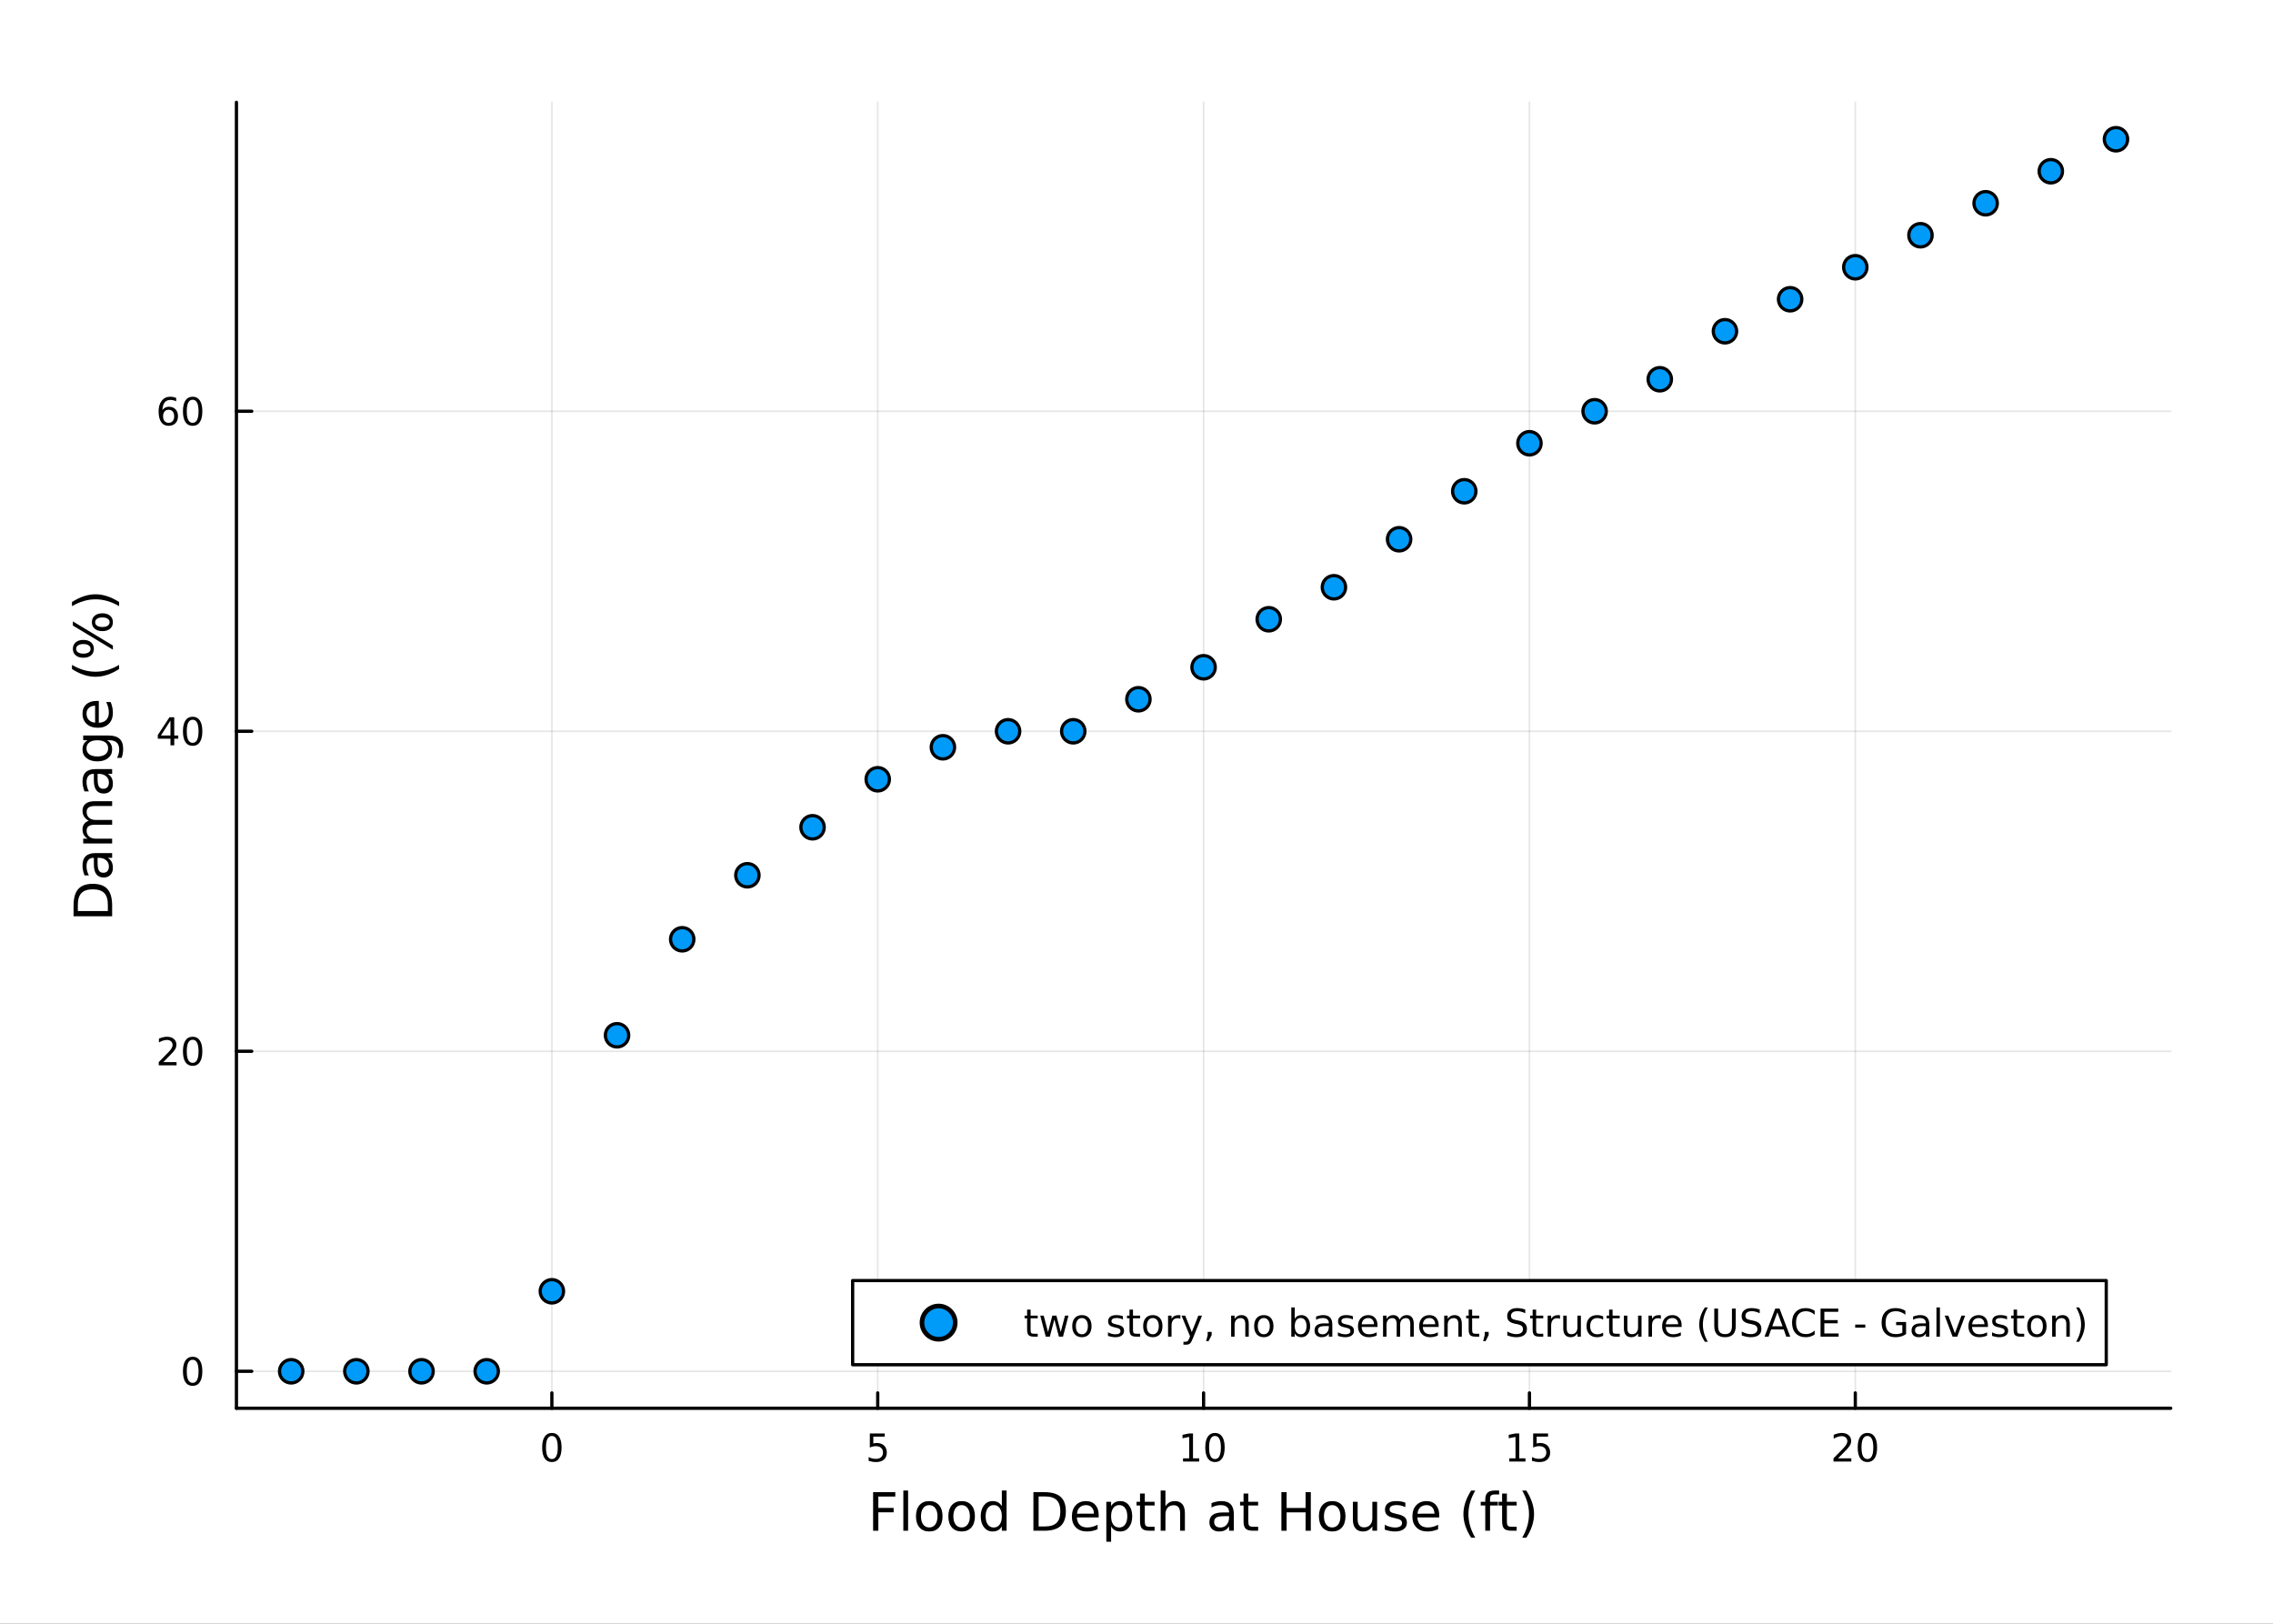 <?xml version="1.0" encoding="utf-8"?>
<svg xmlns="http://www.w3.org/2000/svg" xmlns:xlink="http://www.w3.org/1999/xlink" width="700" height="500" viewBox="0 0 2800 2000">
<rect x="0" y="0" width="2800" height="2000" fill="#333333" stroke="none"/>
<defs>
  <clipPath id="clip350">
    <rect x="0" y="0" width="2800" height="2000"/>
  </clipPath>
</defs>
<path clip-path="url(#clip350)" d="M0 2000 L2800 2000 L2800 0 L0 0  Z" fill="#ffffff" fill-rule="evenodd" fill-opacity="1"/>
<defs>
  <clipPath id="clip351">
    <rect x="560" y="0" width="1961" height="1961"/>
  </clipPath>
</defs>
<path clip-path="url(#clip350)" d="M291.255 1734.58 L2674.02 1734.58 L2674.02 125.984 L291.255 125.984  Z" fill="#ffffff" fill-rule="evenodd" fill-opacity="1"/>
<defs>
  <clipPath id="clip352">
    <rect x="291" y="125" width="2384" height="1610"/>
  </clipPath>
</defs>
<polyline clip-path="url(#clip352)" style="stroke:#000000; stroke-linecap:round; stroke-linejoin:round; stroke-width:2; stroke-opacity:0.1; fill:none" points="679.819,1734.58 679.819,125.984 "/>
<polyline clip-path="url(#clip352)" style="stroke:#000000; stroke-linecap:round; stroke-linejoin:round; stroke-width:2; stroke-opacity:0.1; fill:none" points="1081.23,1734.58 1081.23,125.984 "/>
<polyline clip-path="url(#clip352)" style="stroke:#000000; stroke-linecap:round; stroke-linejoin:round; stroke-width:2; stroke-opacity:0.1; fill:none" points="1482.64,1734.58 1482.64,125.984 "/>
<polyline clip-path="url(#clip352)" style="stroke:#000000; stroke-linecap:round; stroke-linejoin:round; stroke-width:2; stroke-opacity:0.1; fill:none" points="1884.04,1734.58 1884.04,125.984 "/>
<polyline clip-path="url(#clip352)" style="stroke:#000000; stroke-linecap:round; stroke-linejoin:round; stroke-width:2; stroke-opacity:0.1; fill:none" points="2285.45,1734.58 2285.45,125.984 "/>
<polyline clip-path="url(#clip350)" style="stroke:#000000; stroke-linecap:round; stroke-linejoin:round; stroke-width:4; stroke-opacity:1; fill:none" points="291.255,1734.58 2674.02,1734.58 "/>
<polyline clip-path="url(#clip350)" style="stroke:#000000; stroke-linecap:round; stroke-linejoin:round; stroke-width:4; stroke-opacity:1; fill:none" points="679.819,1734.58 679.819,1715.68 "/>
<polyline clip-path="url(#clip350)" style="stroke:#000000; stroke-linecap:round; stroke-linejoin:round; stroke-width:4; stroke-opacity:1; fill:none" points="1081.23,1734.58 1081.23,1715.68 "/>
<polyline clip-path="url(#clip350)" style="stroke:#000000; stroke-linecap:round; stroke-linejoin:round; stroke-width:4; stroke-opacity:1; fill:none" points="1482.64,1734.58 1482.64,1715.68 "/>
<polyline clip-path="url(#clip350)" style="stroke:#000000; stroke-linecap:round; stroke-linejoin:round; stroke-width:4; stroke-opacity:1; fill:none" points="1884.04,1734.58 1884.04,1715.68 "/>
<polyline clip-path="url(#clip350)" style="stroke:#000000; stroke-linecap:round; stroke-linejoin:round; stroke-width:4; stroke-opacity:1; fill:none" points="2285.45,1734.58 2285.45,1715.68 "/>
<path clip-path="url(#clip350)" d="M679.819 1768.7 Q676.208 1768.7 674.379 1772.26 Q672.573 1775.8 672.573 1782.93 Q672.573 1790.04 674.379 1793.6 Q676.208 1797.14 679.819 1797.14 Q683.453 1797.14 685.259 1793.6 Q687.087 1790.04 687.087 1782.93 Q687.087 1775.8 685.259 1772.26 Q683.453 1768.7 679.819 1768.7 M679.819 1764.99 Q685.629 1764.99 688.684 1769.6 Q691.763 1774.18 691.763 1782.93 Q691.763 1791.66 688.684 1796.26 Q685.629 1800.85 679.819 1800.85 Q674.009 1800.85 670.93 1796.26 Q667.874 1791.66 667.874 1782.93 Q667.874 1774.18 670.93 1769.6 Q674.009 1764.99 679.819 1764.99 Z" fill="#000000" fill-rule="nonzero" fill-opacity="1" /><path clip-path="url(#clip350)" d="M1071.51 1765.62 L1089.86 1765.62 L1089.86 1769.55 L1075.79 1769.55 L1075.79 1778.02 Q1076.81 1777.68 1077.82 1777.51 Q1078.84 1777.33 1079.86 1777.33 Q1085.65 1777.33 1089.03 1780.5 Q1092.41 1783.67 1092.41 1789.09 Q1092.41 1794.67 1088.94 1797.77 Q1085.46 1800.85 1079.14 1800.85 Q1076.97 1800.85 1074.7 1800.48 Q1072.45 1800.11 1070.05 1799.37 L1070.05 1794.67 Q1072.13 1795.8 1074.35 1796.36 Q1076.57 1796.91 1079.05 1796.91 Q1083.06 1796.91 1085.39 1794.81 Q1087.73 1792.7 1087.73 1789.09 Q1087.73 1785.48 1085.39 1783.37 Q1083.06 1781.26 1079.05 1781.26 Q1077.18 1781.26 1075.3 1781.68 Q1073.45 1782.1 1071.51 1782.98 L1071.51 1765.62 Z" fill="#000000" fill-rule="nonzero" fill-opacity="1" /><path clip-path="url(#clip350)" d="M1457.32 1796.24 L1464.96 1796.24 L1464.96 1769.88 L1456.65 1771.54 L1456.65 1767.28 L1464.92 1765.62 L1469.59 1765.62 L1469.59 1796.24 L1477.23 1796.24 L1477.23 1800.18 L1457.32 1800.18 L1457.32 1796.24 Z" fill="#000000" fill-rule="nonzero" fill-opacity="1" /><path clip-path="url(#clip350)" d="M1496.67 1768.7 Q1493.06 1768.7 1491.24 1772.26 Q1489.43 1775.8 1489.43 1782.93 Q1489.43 1790.04 1491.24 1793.6 Q1493.06 1797.14 1496.67 1797.14 Q1500.31 1797.14 1502.11 1793.6 Q1503.94 1790.04 1503.94 1782.93 Q1503.94 1775.8 1502.11 1772.26 Q1500.31 1768.7 1496.67 1768.7 M1496.67 1764.99 Q1502.49 1764.99 1505.54 1769.6 Q1508.62 1774.18 1508.62 1782.93 Q1508.62 1791.66 1505.54 1796.26 Q1502.49 1800.85 1496.67 1800.85 Q1490.86 1800.85 1487.79 1796.26 Q1484.73 1791.66 1484.73 1782.93 Q1484.73 1774.18 1487.79 1769.6 Q1490.86 1764.99 1496.67 1764.99 Z" fill="#000000" fill-rule="nonzero" fill-opacity="1" /><path clip-path="url(#clip350)" d="M1859.23 1796.24 L1866.87 1796.24 L1866.87 1769.88 L1858.56 1771.54 L1858.56 1767.28 L1866.82 1765.62 L1871.5 1765.62 L1871.5 1796.24 L1879.14 1796.24 L1879.14 1800.18 L1859.23 1800.18 L1859.23 1796.24 Z" fill="#000000" fill-rule="nonzero" fill-opacity="1" /><path clip-path="url(#clip350)" d="M1888.63 1765.62 L1906.98 1765.62 L1906.98 1769.55 L1892.91 1769.55 L1892.91 1778.02 Q1893.93 1777.68 1894.95 1777.51 Q1895.97 1777.33 1896.98 1777.33 Q1902.77 1777.33 1906.15 1780.5 Q1909.53 1783.67 1909.53 1789.09 Q1909.53 1794.67 1906.06 1797.77 Q1902.59 1800.85 1896.27 1800.85 Q1894.09 1800.85 1891.82 1800.48 Q1889.58 1800.11 1887.17 1799.37 L1887.17 1794.67 Q1889.25 1795.8 1891.47 1796.36 Q1893.7 1796.91 1896.17 1796.91 Q1900.18 1796.91 1902.52 1794.81 Q1904.85 1792.7 1904.85 1789.09 Q1904.85 1785.48 1902.52 1783.37 Q1900.18 1781.26 1896.17 1781.26 Q1894.3 1781.26 1892.42 1781.68 Q1890.57 1782.1 1888.63 1782.98 L1888.63 1765.62 Z" fill="#000000" fill-rule="nonzero" fill-opacity="1" /><path clip-path="url(#clip350)" d="M2264.23 1796.24 L2280.55 1796.24 L2280.55 1800.18 L2258.6 1800.18 L2258.6 1796.24 Q2261.26 1793.49 2265.85 1788.86 Q2270.45 1784.2 2271.63 1782.86 Q2273.88 1780.34 2274.76 1778.6 Q2275.66 1776.84 2275.66 1775.15 Q2275.66 1772.4 2273.72 1770.66 Q2271.8 1768.93 2268.69 1768.93 Q2266.49 1768.93 2264.04 1769.69 Q2261.61 1770.45 2258.83 1772.01 L2258.83 1767.28 Q2261.66 1766.15 2264.11 1765.57 Q2266.56 1764.99 2268.6 1764.99 Q2273.97 1764.99 2277.17 1767.68 Q2280.36 1770.36 2280.36 1774.85 Q2280.36 1776.98 2279.55 1778.9 Q2278.76 1780.8 2276.66 1783.39 Q2276.08 1784.07 2272.98 1787.28 Q2269.87 1790.48 2264.23 1796.24 Z" fill="#000000" fill-rule="nonzero" fill-opacity="1" /><path clip-path="url(#clip350)" d="M2300.36 1768.7 Q2296.75 1768.7 2294.92 1772.26 Q2293.11 1775.8 2293.11 1782.93 Q2293.11 1790.04 2294.92 1793.6 Q2296.75 1797.14 2300.36 1797.14 Q2303.99 1797.14 2305.8 1793.6 Q2307.63 1790.04 2307.63 1782.93 Q2307.63 1775.8 2305.8 1772.26 Q2303.99 1768.7 2300.36 1768.7 M2300.36 1764.99 Q2306.17 1764.99 2309.23 1769.6 Q2312.3 1774.18 2312.3 1782.93 Q2312.3 1791.66 2309.23 1796.26 Q2306.17 1800.85 2300.36 1800.85 Q2294.55 1800.85 2291.47 1796.26 Q2288.42 1791.66 2288.42 1782.93 Q2288.42 1774.18 2291.47 1769.6 Q2294.55 1764.99 2300.36 1764.99 Z" fill="#000000" fill-rule="nonzero" fill-opacity="1" /><path clip-path="url(#clip350)" d="M1075.55 1837.92 L1102.86 1837.92 L1102.86 1843.33 L1081.98 1843.33 L1081.98 1857.34 L1100.82 1857.34 L1100.82 1862.75 L1081.98 1862.75 L1081.98 1885.44 L1075.55 1885.44 L1075.55 1837.92 Z" fill="#000000" fill-rule="nonzero" fill-opacity="1" /><path clip-path="url(#clip350)" d="M1112.79 1835.92 L1118.64 1835.92 L1118.64 1885.44 L1112.79 1885.44 L1112.79 1835.92 Z" fill="#000000" fill-rule="nonzero" fill-opacity="1" /><path clip-path="url(#clip350)" d="M1144.71 1853.9 Q1140 1853.9 1137.26 1857.59 Q1134.53 1861.25 1134.53 1867.65 Q1134.53 1874.05 1137.23 1877.74 Q1139.97 1881.4 1144.71 1881.4 Q1149.39 1881.4 1152.13 1877.71 Q1154.87 1874.01 1154.87 1867.65 Q1154.87 1861.31 1152.13 1857.62 Q1149.39 1853.9 1144.71 1853.9 M1144.71 1848.93 Q1152.35 1848.93 1156.71 1853.9 Q1161.07 1858.86 1161.07 1867.65 Q1161.07 1876.4 1156.71 1881.4 Q1152.35 1886.36 1144.71 1886.36 Q1137.04 1886.36 1132.68 1881.4 Q1128.35 1876.4 1128.35 1867.65 Q1128.35 1858.86 1132.68 1853.9 Q1137.04 1848.93 1144.71 1848.93 Z" fill="#000000" fill-rule="nonzero" fill-opacity="1" /><path clip-path="url(#clip350)" d="M1184.59 1853.9 Q1179.88 1853.9 1177.15 1857.59 Q1174.41 1861.25 1174.41 1867.65 Q1174.41 1874.05 1177.11 1877.74 Q1179.85 1881.4 1184.59 1881.4 Q1189.27 1881.4 1192.01 1877.71 Q1194.75 1874.01 1194.75 1867.65 Q1194.75 1861.31 1192.01 1857.62 Q1189.27 1853.9 1184.59 1853.9 M1184.59 1848.93 Q1192.23 1848.93 1196.59 1853.9 Q1200.95 1858.86 1200.95 1867.65 Q1200.95 1876.4 1196.59 1881.4 Q1192.23 1886.36 1184.59 1886.36 Q1176.92 1886.36 1172.56 1881.4 Q1168.23 1876.4 1168.23 1867.65 Q1168.23 1858.86 1172.56 1853.9 Q1176.92 1848.93 1184.59 1848.93 Z" fill="#000000" fill-rule="nonzero" fill-opacity="1" /><path clip-path="url(#clip350)" d="M1234.12 1855.2 L1234.12 1835.92 L1239.97 1835.92 L1239.97 1885.44 L1234.12 1885.44 L1234.12 1880.09 Q1232.27 1883.28 1229.44 1884.84 Q1226.64 1886.36 1222.69 1886.36 Q1216.23 1886.36 1212.16 1881.21 Q1208.11 1876.05 1208.11 1867.65 Q1208.11 1859.25 1212.16 1854.09 Q1216.23 1848.93 1222.69 1848.93 Q1226.64 1848.93 1229.44 1850.49 Q1232.27 1852.02 1234.12 1855.2 M1214.16 1867.65 Q1214.16 1874.11 1216.8 1877.8 Q1219.48 1881.46 1224.12 1881.46 Q1228.77 1881.46 1231.44 1877.8 Q1234.12 1874.11 1234.12 1867.65 Q1234.12 1861.19 1231.44 1857.53 Q1228.77 1853.84 1224.12 1853.84 Q1219.48 1853.84 1216.8 1857.53 Q1214.16 1861.19 1214.16 1867.65 Z" fill="#000000" fill-rule="nonzero" fill-opacity="1" /><path clip-path="url(#clip350)" d="M1279.44 1843.2 L1279.44 1880.16 L1287.21 1880.16 Q1297.04 1880.16 1301.59 1875.7 Q1306.18 1871.25 1306.18 1861.63 Q1306.18 1852.08 1301.59 1847.66 Q1297.04 1843.2 1287.21 1843.2 L1279.44 1843.2 M1273.01 1837.92 L1286.22 1837.92 Q1300.04 1837.92 1306.5 1843.68 Q1312.96 1849.41 1312.96 1861.63 Q1312.96 1873.92 1306.46 1879.68 Q1299.97 1885.44 1286.22 1885.44 L1273.01 1885.44 L1273.01 1837.92 Z" fill="#000000" fill-rule="nonzero" fill-opacity="1" /><path clip-path="url(#clip350)" d="M1353.44 1866.15 L1353.44 1869.02 L1326.52 1869.02 Q1326.9 1875.06 1330.15 1878.25 Q1333.42 1881.4 1339.25 1881.4 Q1342.62 1881.4 1345.77 1880.57 Q1348.96 1879.74 1352.07 1878.09 L1352.07 1883.63 Q1348.92 1884.96 1345.61 1885.66 Q1342.3 1886.36 1338.9 1886.36 Q1330.37 1886.36 1325.37 1881.4 Q1320.41 1876.43 1320.41 1867.97 Q1320.41 1859.21 1325.12 1854.09 Q1329.86 1848.93 1337.88 1848.93 Q1345.07 1848.93 1349.24 1853.58 Q1353.44 1858.2 1353.44 1866.15 M1347.59 1864.43 Q1347.52 1859.63 1344.88 1856.76 Q1342.27 1853.9 1337.94 1853.9 Q1333.04 1853.9 1330.08 1856.67 Q1327.15 1859.44 1326.71 1864.47 L1347.59 1864.43 Z" fill="#000000" fill-rule="nonzero" fill-opacity="1" /><path clip-path="url(#clip350)" d="M1368.72 1880.09 L1368.72 1899 L1362.83 1899 L1362.83 1849.79 L1368.72 1849.79 L1368.72 1855.2 Q1370.57 1852.02 1373.37 1850.49 Q1376.2 1848.93 1380.12 1848.93 Q1386.61 1848.93 1390.65 1854.09 Q1394.73 1859.25 1394.73 1867.65 Q1394.73 1876.05 1390.65 1881.21 Q1386.61 1886.36 1380.12 1886.36 Q1376.2 1886.36 1373.37 1884.84 Q1370.57 1883.28 1368.72 1880.09 M1388.65 1867.65 Q1388.65 1861.19 1385.97 1857.53 Q1383.33 1853.84 1378.68 1853.84 Q1374.04 1853.84 1371.36 1857.53 Q1368.72 1861.19 1368.72 1867.65 Q1368.72 1874.11 1371.36 1877.8 Q1374.04 1881.46 1378.68 1881.46 Q1383.33 1881.46 1385.97 1877.8 Q1388.65 1874.11 1388.65 1867.65 Z" fill="#000000" fill-rule="nonzero" fill-opacity="1" /><path clip-path="url(#clip350)" d="M1410.23 1839.67 L1410.23 1849.79 L1422.29 1849.79 L1422.29 1854.34 L1410.23 1854.34 L1410.23 1873.7 Q1410.23 1878.06 1411.4 1879.3 Q1412.61 1880.54 1416.27 1880.54 L1422.29 1880.54 L1422.29 1885.44 L1416.27 1885.44 Q1409.49 1885.44 1406.92 1882.93 Q1404.34 1880.38 1404.34 1873.7 L1404.34 1854.34 L1400.04 1854.34 L1400.04 1849.79 L1404.34 1849.79 L1404.34 1839.67 L1410.23 1839.67 Z" fill="#000000" fill-rule="nonzero" fill-opacity="1" /><path clip-path="url(#clip350)" d="M1459.62 1863.92 L1459.62 1885.44 L1453.77 1885.44 L1453.77 1864.12 Q1453.77 1859.05 1451.79 1856.54 Q1449.82 1854.03 1445.87 1854.03 Q1441.13 1854.03 1438.39 1857.05 Q1435.66 1860.07 1435.66 1865.29 L1435.66 1885.44 L1429.77 1885.44 L1429.77 1835.92 L1435.66 1835.92 L1435.66 1855.33 Q1437.76 1852.12 1440.59 1850.52 Q1443.45 1848.93 1447.18 1848.93 Q1453.32 1848.93 1456.47 1852.75 Q1459.62 1856.54 1459.62 1863.92 Z" fill="#000000" fill-rule="nonzero" fill-opacity="1" /><path clip-path="url(#clip350)" d="M1508.23 1867.52 Q1501.13 1867.52 1498.39 1869.14 Q1495.65 1870.77 1495.65 1874.68 Q1495.65 1877.8 1497.69 1879.65 Q1499.76 1881.46 1503.29 1881.46 Q1508.16 1881.46 1511.09 1878.02 Q1514.05 1874.56 1514.05 1868.83 L1514.05 1867.52 L1508.23 1867.52 M1519.91 1865.1 L1519.91 1885.44 L1514.05 1885.44 L1514.05 1880.03 Q1512.05 1883.28 1509.05 1884.84 Q1506.06 1886.36 1501.73 1886.36 Q1496.26 1886.36 1493.01 1883.31 Q1489.8 1880.22 1489.8 1875.06 Q1489.8 1869.05 1493.81 1865.99 Q1497.85 1862.94 1505.84 1862.94 L1514.05 1862.94 L1514.05 1862.37 Q1514.05 1858.32 1511.38 1856.13 Q1508.73 1853.9 1503.93 1853.9 Q1500.87 1853.9 1497.98 1854.63 Q1495.08 1855.36 1492.41 1856.83 L1492.41 1851.42 Q1495.62 1850.17 1498.65 1849.57 Q1501.67 1848.93 1504.53 1848.93 Q1512.27 1848.93 1516.09 1852.94 Q1519.91 1856.95 1519.91 1865.1 Z" fill="#000000" fill-rule="nonzero" fill-opacity="1" /><path clip-path="url(#clip350)" d="M1537.76 1839.67 L1537.76 1849.79 L1549.83 1849.79 L1549.83 1854.34 L1537.76 1854.34 L1537.76 1873.7 Q1537.76 1878.06 1538.94 1879.3 Q1540.15 1880.54 1543.81 1880.54 L1549.83 1880.54 L1549.83 1885.44 L1543.81 1885.44 Q1537.03 1885.44 1534.45 1882.93 Q1531.87 1880.38 1531.87 1873.7 L1531.87 1854.34 L1527.58 1854.34 L1527.58 1849.79 L1531.87 1849.79 L1531.87 1839.67 L1537.76 1839.67 Z" fill="#000000" fill-rule="nonzero" fill-opacity="1" /><path clip-path="url(#clip350)" d="M1578.5 1837.92 L1584.93 1837.92 L1584.93 1857.4 L1608.29 1857.4 L1608.29 1837.92 L1614.72 1837.92 L1614.72 1885.44 L1608.29 1885.44 L1608.29 1862.81 L1584.93 1862.81 L1584.93 1885.44 L1578.5 1885.44 L1578.5 1837.92 Z" fill="#000000" fill-rule="nonzero" fill-opacity="1" /><path clip-path="url(#clip350)" d="M1641.08 1853.9 Q1636.37 1853.9 1633.63 1857.59 Q1630.89 1861.25 1630.89 1867.65 Q1630.89 1874.05 1633.6 1877.74 Q1636.34 1881.4 1641.08 1881.4 Q1645.76 1881.4 1648.49 1877.71 Q1651.23 1874.01 1651.23 1867.65 Q1651.23 1861.31 1648.49 1857.62 Q1645.76 1853.9 1641.08 1853.9 M1641.08 1848.93 Q1648.72 1848.93 1653.08 1853.9 Q1657.44 1858.86 1657.44 1867.65 Q1657.44 1876.4 1653.08 1881.4 Q1648.72 1886.36 1641.08 1886.36 Q1633.41 1886.36 1629.05 1881.4 Q1624.72 1876.4 1624.72 1867.65 Q1624.72 1858.86 1629.05 1853.9 Q1633.41 1848.93 1641.08 1848.93 Z" fill="#000000" fill-rule="nonzero" fill-opacity="1" /><path clip-path="url(#clip350)" d="M1666.54 1871.37 L1666.54 1849.79 L1672.4 1849.79 L1672.4 1871.15 Q1672.4 1876.21 1674.37 1878.76 Q1676.34 1881.27 1680.29 1881.27 Q1685.03 1881.27 1687.77 1878.25 Q1690.54 1875.22 1690.54 1870 L1690.54 1849.79 L1696.4 1849.79 L1696.4 1885.44 L1690.54 1885.44 L1690.54 1879.97 Q1688.41 1883.21 1685.57 1884.8 Q1682.77 1886.36 1679.05 1886.36 Q1672.91 1886.36 1669.72 1882.54 Q1666.54 1878.73 1666.54 1871.37 M1681.28 1848.93 L1681.28 1848.93 Z" fill="#000000" fill-rule="nonzero" fill-opacity="1" /><path clip-path="url(#clip350)" d="M1731.18 1850.84 L1731.18 1856.38 Q1728.7 1855.11 1726.03 1854.47 Q1723.35 1853.84 1720.49 1853.84 Q1716.13 1853.84 1713.93 1855.17 Q1711.77 1856.51 1711.77 1859.18 Q1711.77 1861.22 1713.33 1862.4 Q1714.89 1863.54 1719.6 1864.59 L1721.6 1865.04 Q1727.84 1866.38 1730.45 1868.83 Q1733.09 1871.25 1733.09 1875.61 Q1733.09 1880.57 1729.15 1883.47 Q1725.23 1886.36 1718.36 1886.36 Q1715.49 1886.36 1712.37 1885.79 Q1709.29 1885.25 1705.85 1884.14 L1705.85 1878.09 Q1709.1 1879.78 1712.25 1880.63 Q1715.4 1881.46 1718.49 1881.46 Q1722.62 1881.46 1724.85 1880.06 Q1727.08 1878.63 1727.08 1876.05 Q1727.08 1873.66 1725.46 1872.39 Q1723.86 1871.12 1718.42 1869.94 L1716.38 1869.46 Q1710.94 1868.32 1708.52 1865.96 Q1706.1 1863.57 1706.1 1859.44 Q1706.1 1854.41 1709.67 1851.67 Q1713.23 1848.93 1719.79 1848.93 Q1723.04 1848.93 1725.9 1849.41 Q1728.77 1849.89 1731.18 1850.84 Z" fill="#000000" fill-rule="nonzero" fill-opacity="1" /><path clip-path="url(#clip350)" d="M1772.91 1866.15 L1772.91 1869.02 L1745.98 1869.02 Q1746.37 1875.06 1749.61 1878.25 Q1752.89 1881.4 1758.72 1881.4 Q1762.09 1881.4 1765.24 1880.57 Q1768.42 1879.74 1771.54 1878.09 L1771.54 1883.63 Q1768.39 1884.96 1765.08 1885.66 Q1761.77 1886.36 1758.37 1886.36 Q1749.84 1886.36 1744.84 1881.4 Q1739.87 1876.43 1739.87 1867.97 Q1739.87 1859.21 1744.58 1854.09 Q1749.33 1848.93 1757.35 1848.93 Q1764.54 1848.93 1768.71 1853.58 Q1772.91 1858.2 1772.91 1866.15 M1767.06 1864.43 Q1766.99 1859.63 1764.35 1856.76 Q1761.74 1853.9 1757.41 1853.9 Q1752.51 1853.9 1749.55 1856.67 Q1746.62 1859.44 1746.18 1864.47 L1767.06 1864.43 Z" fill="#000000" fill-rule="nonzero" fill-opacity="1" /><path clip-path="url(#clip350)" d="M1817.31 1835.98 Q1813.05 1843.3 1810.98 1850.46 Q1808.91 1857.62 1808.91 1864.98 Q1808.91 1872.33 1810.98 1879.55 Q1813.08 1886.75 1817.31 1894.03 L1812.22 1894.03 Q1807.45 1886.55 1805.06 1879.33 Q1802.7 1872.1 1802.7 1864.98 Q1802.7 1857.88 1805.06 1850.68 Q1807.41 1843.49 1812.22 1835.98 L1817.31 1835.98 Z" fill="#000000" fill-rule="nonzero" fill-opacity="1" /><path clip-path="url(#clip350)" d="M1846.72 1835.92 L1846.72 1840.79 L1841.12 1840.79 Q1837.97 1840.79 1836.73 1842.06 Q1835.52 1843.33 1835.52 1846.64 L1835.52 1849.79 L1845.16 1849.79 L1845.16 1854.34 L1835.52 1854.34 L1835.52 1885.44 L1829.63 1885.44 L1829.63 1854.34 L1824.03 1854.34 L1824.03 1849.79 L1829.63 1849.79 L1829.63 1847.31 Q1829.63 1841.36 1832.4 1838.65 Q1835.17 1835.92 1841.18 1835.92 L1846.72 1835.92 Z" fill="#000000" fill-rule="nonzero" fill-opacity="1" /><path clip-path="url(#clip350)" d="M1856.27 1839.67 L1856.27 1849.79 L1868.33 1849.79 L1868.33 1854.34 L1856.27 1854.34 L1856.27 1873.7 Q1856.27 1878.06 1857.45 1879.3 Q1858.66 1880.54 1862.32 1880.54 L1868.33 1880.54 L1868.33 1885.44 L1862.32 1885.44 Q1855.54 1885.44 1852.96 1882.93 Q1850.38 1880.38 1850.38 1873.7 L1850.38 1854.34 L1846.09 1854.34 L1846.09 1849.79 L1850.38 1849.79 L1850.38 1839.67 L1856.27 1839.67 Z" fill="#000000" fill-rule="nonzero" fill-opacity="1" /><path clip-path="url(#clip350)" d="M1875.11 1835.98 L1880.21 1835.98 Q1884.98 1843.49 1887.34 1850.68 Q1889.72 1857.88 1889.72 1864.98 Q1889.72 1872.1 1887.34 1879.33 Q1884.98 1886.55 1880.21 1894.03 L1875.11 1894.03 Q1879.35 1886.75 1881.42 1879.55 Q1883.52 1872.33 1883.52 1864.98 Q1883.52 1857.62 1881.42 1850.46 Q1879.35 1843.3 1875.11 1835.98 Z" fill="#000000" fill-rule="nonzero" fill-opacity="1" /><polyline clip-path="url(#clip352)" style="stroke:#000000; stroke-linecap:round; stroke-linejoin:round; stroke-width:2; stroke-opacity:0.1; fill:none" points="291.255,1689.05 2674.02,1689.05 "/>
<polyline clip-path="url(#clip352)" style="stroke:#000000; stroke-linecap:round; stroke-linejoin:round; stroke-width:2; stroke-opacity:0.1; fill:none" points="291.255,1294.88 2674.02,1294.88 "/>
<polyline clip-path="url(#clip352)" style="stroke:#000000; stroke-linecap:round; stroke-linejoin:round; stroke-width:2; stroke-opacity:0.1; fill:none" points="291.255,900.718 2674.02,900.718 "/>
<polyline clip-path="url(#clip352)" style="stroke:#000000; stroke-linecap:round; stroke-linejoin:round; stroke-width:2; stroke-opacity:0.1; fill:none" points="291.255,506.552 2674.02,506.552 "/>
<polyline clip-path="url(#clip350)" style="stroke:#000000; stroke-linecap:round; stroke-linejoin:round; stroke-width:4; stroke-opacity:1; fill:none" points="291.255,1734.58 291.255,125.984 "/>
<polyline clip-path="url(#clip350)" style="stroke:#000000; stroke-linecap:round; stroke-linejoin:round; stroke-width:4; stroke-opacity:1; fill:none" points="291.255,1689.05 310.153,1689.05 "/>
<polyline clip-path="url(#clip350)" style="stroke:#000000; stroke-linecap:round; stroke-linejoin:round; stroke-width:4; stroke-opacity:1; fill:none" points="291.255,1294.88 310.153,1294.88 "/>
<polyline clip-path="url(#clip350)" style="stroke:#000000; stroke-linecap:round; stroke-linejoin:round; stroke-width:4; stroke-opacity:1; fill:none" points="291.255,900.718 310.153,900.718 "/>
<polyline clip-path="url(#clip350)" style="stroke:#000000; stroke-linecap:round; stroke-linejoin:round; stroke-width:4; stroke-opacity:1; fill:none" points="291.255,506.552 310.153,506.552 "/>
<path clip-path="url(#clip350)" d="M237.311 1674.85 Q233.7 1674.85 231.871 1678.41 Q230.066 1681.96 230.066 1689.09 Q230.066 1696.19 231.871 1699.76 Q233.7 1703.3 237.311 1703.3 Q240.945 1703.3 242.751 1699.76 Q244.58 1696.19 244.58 1689.09 Q244.58 1681.96 242.751 1678.41 Q240.945 1674.85 237.311 1674.85 M237.311 1671.15 Q243.121 1671.15 246.177 1675.75 Q249.255 1680.34 249.255 1689.09 Q249.255 1697.81 246.177 1702.42 Q243.121 1707 237.311 1707 Q231.501 1707 228.422 1702.42 Q225.367 1697.81 225.367 1689.09 Q225.367 1680.34 228.422 1675.75 Q231.501 1671.15 237.311 1671.15 Z" fill="#000000" fill-rule="nonzero" fill-opacity="1" /><path clip-path="url(#clip350)" d="M201.177 1308.23 L217.496 1308.23 L217.496 1312.16 L195.552 1312.16 L195.552 1308.23 Q198.214 1305.47 202.797 1300.84 Q207.404 1296.19 208.584 1294.85 Q210.83 1292.33 211.709 1290.59 Q212.612 1288.83 212.612 1287.14 Q212.612 1284.39 210.668 1282.65 Q208.746 1280.91 205.645 1280.91 Q203.445 1280.91 200.992 1281.68 Q198.561 1282.44 195.783 1283.99 L195.783 1279.27 Q198.608 1278.14 201.061 1277.56 Q203.515 1276.98 205.552 1276.98 Q210.922 1276.98 214.117 1279.66 Q217.311 1282.35 217.311 1286.84 Q217.311 1288.97 216.501 1290.89 Q215.714 1292.79 213.607 1295.38 Q213.029 1296.05 209.927 1299.27 Q206.825 1302.47 201.177 1308.23 Z" fill="#000000" fill-rule="nonzero" fill-opacity="1" /><path clip-path="url(#clip350)" d="M237.311 1280.68 Q233.7 1280.68 231.871 1284.25 Q230.066 1287.79 230.066 1294.92 Q230.066 1302.03 231.871 1305.59 Q233.7 1309.13 237.311 1309.13 Q240.945 1309.13 242.751 1305.59 Q244.58 1302.03 244.58 1294.92 Q244.58 1287.79 242.751 1284.25 Q240.945 1280.68 237.311 1280.68 M237.311 1276.98 Q243.121 1276.98 246.177 1281.59 Q249.255 1286.17 249.255 1294.92 Q249.255 1303.65 246.177 1308.25 Q243.121 1312.84 237.311 1312.84 Q231.501 1312.84 228.422 1308.25 Q225.367 1303.65 225.367 1294.92 Q225.367 1286.17 228.422 1281.59 Q231.501 1276.98 237.311 1276.98 Z" fill="#000000" fill-rule="nonzero" fill-opacity="1" /><path clip-path="url(#clip350)" d="M209.996 887.512 L198.191 905.961 L209.996 905.961 L209.996 887.512 M208.77 883.438 L214.649 883.438 L214.649 905.961 L219.58 905.961 L219.58 909.85 L214.649 909.85 L214.649 917.998 L209.996 917.998 L209.996 909.85 L194.395 909.85 L194.395 905.336 L208.77 883.438 Z" fill="#000000" fill-rule="nonzero" fill-opacity="1" /><path clip-path="url(#clip350)" d="M237.311 886.517 Q233.7 886.517 231.871 890.082 Q230.066 893.623 230.066 900.753 Q230.066 907.859 231.871 911.424 Q233.7 914.966 237.311 914.966 Q240.945 914.966 242.751 911.424 Q244.58 907.859 244.58 900.753 Q244.58 893.623 242.751 890.082 Q240.945 886.517 237.311 886.517 M237.311 882.813 Q243.121 882.813 246.177 887.42 Q249.255 892.003 249.255 900.753 Q249.255 909.48 246.177 914.086 Q243.121 918.669 237.311 918.669 Q231.501 918.669 228.422 914.086 Q225.367 909.48 225.367 900.753 Q225.367 892.003 228.422 887.42 Q231.501 882.813 237.311 882.813 Z" fill="#000000" fill-rule="nonzero" fill-opacity="1" /><path clip-path="url(#clip350)" d="M207.728 504.688 Q204.58 504.688 202.728 506.841 Q200.899 508.994 200.899 512.744 Q200.899 516.471 202.728 518.647 Q204.58 520.799 207.728 520.799 Q210.876 520.799 212.705 518.647 Q214.557 516.471 214.557 512.744 Q214.557 508.994 212.705 506.841 Q210.876 504.688 207.728 504.688 M217.01 490.036 L217.01 494.295 Q215.251 493.462 213.445 493.022 Q211.663 492.582 209.904 492.582 Q205.274 492.582 202.82 495.707 Q200.39 498.832 200.043 505.151 Q201.408 503.137 203.469 502.073 Q205.529 500.985 208.006 500.985 Q213.214 500.985 216.223 504.156 Q219.256 507.304 219.256 512.744 Q219.256 518.068 216.107 521.286 Q212.959 524.503 207.728 524.503 Q201.733 524.503 198.561 519.92 Q195.39 515.313 195.39 506.587 Q195.39 498.392 199.279 493.531 Q203.168 488.647 209.719 488.647 Q211.478 488.647 213.26 488.994 Q215.066 489.341 217.01 490.036 Z" fill="#000000" fill-rule="nonzero" fill-opacity="1" /><path clip-path="url(#clip350)" d="M237.311 492.35 Q233.7 492.35 231.871 495.915 Q230.066 499.457 230.066 506.587 Q230.066 513.693 231.871 517.258 Q233.7 520.799 237.311 520.799 Q240.945 520.799 242.751 517.258 Q244.58 513.693 244.58 506.587 Q244.58 499.457 242.751 495.915 Q240.945 492.35 237.311 492.35 M237.311 488.647 Q243.121 488.647 246.177 493.253 Q249.255 497.837 249.255 506.587 Q249.255 515.313 246.177 519.92 Q243.121 524.503 237.311 524.503 Q231.501 524.503 228.422 519.92 Q225.367 515.313 225.367 506.587 Q225.367 497.837 228.422 493.253 Q231.501 488.647 237.311 488.647 Z" fill="#000000" fill-rule="nonzero" fill-opacity="1" /><path clip-path="url(#clip350)" d="M95.902 1122.14 L132.855 1122.14 L132.855 1114.38 Q132.855 1104.54 128.399 1099.99 Q123.943 1095.41 114.331 1095.41 Q104.782 1095.41 100.358 1099.99 Q95.902 1104.54 95.902 1114.38 L95.902 1122.14 M90.619 1128.57 L90.619 1115.36 Q90.619 1101.55 96.38 1095.09 Q102.109 1088.63 114.331 1088.63 Q126.617 1088.63 132.378 1095.12 Q138.139 1101.61 138.139 1115.36 L138.139 1128.57 L90.619 1128.57 Z" fill="#000000" fill-rule="nonzero" fill-opacity="1" /><path clip-path="url(#clip350)" d="M120.219 1062.43 Q120.219 1069.53 121.842 1072.27 Q123.466 1075 127.381 1075 Q130.5 1075 132.346 1072.97 Q134.16 1070.9 134.16 1067.37 Q134.16 1062.5 130.723 1059.57 Q127.253 1056.61 121.524 1056.61 L120.219 1056.61 L120.219 1062.43 M117.8 1050.75 L138.139 1050.75 L138.139 1056.61 L132.728 1056.61 Q135.974 1058.61 137.534 1061.61 Q139.062 1064.6 139.062 1068.93 Q139.062 1074.4 136.006 1077.65 Q132.919 1080.86 127.762 1080.86 Q121.747 1080.86 118.691 1076.85 Q115.636 1072.81 115.636 1064.82 L115.636 1056.61 L115.063 1056.61 Q111.021 1056.61 108.825 1059.28 Q106.597 1061.92 106.597 1066.73 Q106.597 1069.79 107.329 1072.68 Q108.061 1075.58 109.525 1078.25 L104.114 1078.25 Q102.873 1075.04 102.268 1072.01 Q101.631 1068.99 101.631 1066.12 Q101.631 1058.39 105.642 1054.57 Q109.652 1050.75 117.8 1050.75 Z" fill="#000000" fill-rule="nonzero" fill-opacity="1" /><path clip-path="url(#clip350)" d="M109.334 1010.93 Q105.387 1008.74 103.509 1005.68 Q101.631 1002.63 101.631 998.489 Q101.631 992.919 105.546 989.895 Q109.429 986.872 116.623 986.872 L138.139 986.872 L138.139 992.76 L116.813 992.76 Q111.689 992.76 109.206 994.574 Q106.724 996.388 106.724 1000.11 Q106.724 1004.66 109.748 1007.31 Q112.771 1009.95 117.991 1009.95 L138.139 1009.95 L138.139 1015.84 L116.813 1015.84 Q111.657 1015.84 109.206 1017.65 Q106.724 1019.46 106.724 1023.25 Q106.724 1027.74 109.779 1030.38 Q112.803 1033.02 117.991 1033.02 L138.139 1033.02 L138.139 1038.91 L102.491 1038.91 L102.491 1033.02 L108.029 1033.02 Q104.75 1031.02 103.191 1028.22 Q101.631 1025.42 101.631 1021.56 Q101.631 1017.68 103.605 1014.98 Q105.578 1012.24 109.334 1010.93 Z" fill="#000000" fill-rule="nonzero" fill-opacity="1" /><path clip-path="url(#clip350)" d="M120.219 958.99 Q120.219 966.088 121.842 968.825 Q123.466 971.562 127.381 971.562 Q130.5 971.562 132.346 969.525 Q134.16 967.456 134.16 963.923 Q134.16 959.054 130.723 956.125 Q127.253 953.165 121.524 953.165 L120.219 953.165 L120.219 958.99 M117.8 947.309 L138.139 947.309 L138.139 953.165 L132.728 953.165 Q135.974 955.17 137.534 958.162 Q139.062 961.154 139.062 965.483 Q139.062 970.957 136.006 974.204 Q132.919 977.419 127.762 977.419 Q121.747 977.419 118.691 973.408 Q115.636 969.366 115.636 961.377 L115.636 953.165 L115.063 953.165 Q111.021 953.165 108.825 955.839 Q106.597 958.481 106.597 963.287 Q106.597 966.342 107.329 969.239 Q108.061 972.135 109.525 974.809 L104.114 974.809 Q102.873 971.594 102.268 968.57 Q101.631 965.547 101.631 962.682 Q101.631 954.948 105.642 951.128 Q109.652 947.309 117.8 947.309 Z" fill="#000000" fill-rule="nonzero" fill-opacity="1" /><path clip-path="url(#clip350)" d="M119.901 911.788 Q113.535 911.788 110.034 914.43 Q106.533 917.04 106.533 921.782 Q106.533 926.493 110.034 929.135 Q113.535 931.745 119.901 931.745 Q126.235 931.745 129.736 929.135 Q133.237 926.493 133.237 921.782 Q133.237 917.04 129.736 914.43 Q126.235 911.788 119.901 911.788 M133.714 905.932 Q142.817 905.932 147.242 909.974 Q151.698 914.016 151.698 922.355 Q151.698 925.443 151.22 928.18 Q150.775 930.917 149.82 933.495 L144.122 933.495 Q145.523 930.917 146.191 928.403 Q146.86 925.888 146.86 923.278 Q146.86 917.517 143.836 914.653 Q140.844 911.788 134.765 911.788 L131.868 911.788 Q135.019 913.602 136.579 916.435 Q138.139 919.268 138.139 923.215 Q138.139 929.771 133.142 933.782 Q128.144 937.792 119.901 937.792 Q111.625 937.792 106.628 933.782 Q101.631 929.771 101.631 923.215 Q101.631 919.268 103.191 916.435 Q104.75 913.602 107.901 911.788 L102.491 911.788 L102.491 905.932 L133.714 905.932 Z" fill="#000000" fill-rule="nonzero" fill-opacity="1" /><path clip-path="url(#clip350)" d="M118.851 863.377 L121.715 863.377 L121.715 890.304 Q127.762 889.922 130.945 886.675 Q134.096 883.397 134.096 877.572 Q134.096 874.199 133.269 871.048 Q132.441 867.865 130.786 864.746 L136.324 864.746 Q137.661 867.897 138.361 871.207 Q139.062 874.517 139.062 877.923 Q139.062 886.453 134.096 891.45 Q129.131 896.415 120.665 896.415 Q111.912 896.415 106.787 891.704 Q101.631 886.962 101.631 878.941 Q101.631 871.748 106.278 867.578 Q110.893 863.377 118.851 863.377 M117.132 869.233 Q112.326 869.297 109.461 871.939 Q106.597 874.549 106.597 878.877 Q106.597 883.779 109.366 886.739 Q112.135 889.667 117.164 890.113 L117.132 869.233 Z" fill="#000000" fill-rule="nonzero" fill-opacity="1" /><path clip-path="url(#clip350)" d="M88.677 818.976 Q95.998 823.241 103.159 825.31 Q110.32 827.379 117.673 827.379 Q125.025 827.379 132.25 825.31 Q139.444 823.209 146.732 818.976 L146.732 824.069 Q139.253 828.843 132.028 831.23 Q124.802 833.585 117.673 833.585 Q110.575 833.585 103.382 831.23 Q96.189 828.875 88.677 824.069 L88.677 818.976 Z" fill="#000000" fill-rule="nonzero" fill-opacity="1" /><path clip-path="url(#clip350)" d="M117.227 766.364 Q117.227 769.133 119.583 770.724 Q121.938 772.284 126.139 772.284 Q130.277 772.284 132.664 770.724 Q135.019 769.133 135.019 766.364 Q135.019 763.658 132.664 762.099 Q130.277 760.507 126.139 760.507 Q121.97 760.507 119.614 762.099 Q117.227 763.658 117.227 766.364 M113.185 766.364 Q113.185 761.335 116.686 758.375 Q120.187 755.415 126.139 755.415 Q132.091 755.415 135.592 758.406 Q139.062 761.367 139.062 766.364 Q139.062 771.456 135.592 774.416 Q132.091 777.376 126.139 777.376 Q120.155 777.376 116.686 774.416 Q113.185 771.424 113.185 766.364 M93.802 799.211 Q93.802 801.948 96.189 803.539 Q98.544 805.099 102.682 805.099 Q106.883 805.099 109.238 803.539 Q111.594 801.98 111.594 799.211 Q111.594 796.442 109.238 794.882 Q106.883 793.291 102.682 793.291 Q98.576 793.291 96.189 794.882 Q93.802 796.473 93.802 799.211 M89.759 770.469 L89.759 765.377 L139.062 795.105 L139.062 800.197 L89.759 770.469 M89.759 799.211 Q89.759 794.182 93.26 791.19 Q96.73 788.198 102.682 788.198 Q108.697 788.198 112.167 791.19 Q115.636 794.15 115.636 799.211 Q115.636 804.271 112.167 807.231 Q108.665 810.16 102.682 810.16 Q96.761 810.16 93.26 807.2 Q89.759 804.24 89.759 799.211 Z" fill="#000000" fill-rule="nonzero" fill-opacity="1" /><path clip-path="url(#clip350)" d="M88.677 746.598 L88.677 741.506 Q96.189 736.731 103.382 734.376 Q110.575 731.989 117.673 731.989 Q124.802 731.989 132.028 734.376 Q139.253 736.731 146.732 741.506 L146.732 746.598 Q139.444 742.365 132.25 740.296 Q125.025 738.195 117.673 738.195 Q110.32 738.195 103.159 740.296 Q95.998 742.365 88.677 746.598 Z" fill="#000000" fill-rule="nonzero" fill-opacity="1" /><circle clip-path="url(#clip352)" cx="358.692" cy="1689.05" r="14.4" fill="#009af9" fill-rule="evenodd" fill-opacity="1" stroke="#000000" stroke-opacity="1" stroke-width="4"/>
<circle clip-path="url(#clip352)" cx="438.974" cy="1689.05" r="14.4" fill="#009af9" fill-rule="evenodd" fill-opacity="1" stroke="#000000" stroke-opacity="1" stroke-width="4"/>
<circle clip-path="url(#clip352)" cx="519.255" cy="1689.05" r="14.4" fill="#009af9" fill-rule="evenodd" fill-opacity="1" stroke="#000000" stroke-opacity="1" stroke-width="4"/>
<circle clip-path="url(#clip352)" cx="599.537" cy="1689.05" r="14.4" fill="#009af9" fill-rule="evenodd" fill-opacity="1" stroke="#000000" stroke-opacity="1" stroke-width="4"/>
<circle clip-path="url(#clip352)" cx="679.819" cy="1590.51" r="14.4" fill="#009af9" fill-rule="evenodd" fill-opacity="1" stroke="#000000" stroke-opacity="1" stroke-width="4"/>
<circle clip-path="url(#clip352)" cx="760.1" cy="1275.18" r="14.4" fill="#009af9" fill-rule="evenodd" fill-opacity="1" stroke="#000000" stroke-opacity="1" stroke-width="4"/>
<circle clip-path="url(#clip352)" cx="840.382" cy="1156.93" r="14.4" fill="#009af9" fill-rule="evenodd" fill-opacity="1" stroke="#000000" stroke-opacity="1" stroke-width="4"/>
<circle clip-path="url(#clip352)" cx="920.664" cy="1078.09" r="14.4" fill="#009af9" fill-rule="evenodd" fill-opacity="1" stroke="#000000" stroke-opacity="1" stroke-width="4"/>
<circle clip-path="url(#clip352)" cx="1000.95" cy="1018.97" r="14.4" fill="#009af9" fill-rule="evenodd" fill-opacity="1" stroke="#000000" stroke-opacity="1" stroke-width="4"/>
<circle clip-path="url(#clip352)" cx="1081.23" cy="959.843" r="14.4" fill="#009af9" fill-rule="evenodd" fill-opacity="1" stroke="#000000" stroke-opacity="1" stroke-width="4"/>
<circle clip-path="url(#clip352)" cx="1161.51" cy="920.426" r="14.4" fill="#009af9" fill-rule="evenodd" fill-opacity="1" stroke="#000000" stroke-opacity="1" stroke-width="4"/>
<circle clip-path="url(#clip352)" cx="1241.79" cy="900.718" r="14.4" fill="#009af9" fill-rule="evenodd" fill-opacity="1" stroke="#000000" stroke-opacity="1" stroke-width="4"/>
<circle clip-path="url(#clip352)" cx="1322.07" cy="900.718" r="14.4" fill="#009af9" fill-rule="evenodd" fill-opacity="1" stroke="#000000" stroke-opacity="1" stroke-width="4"/>
<circle clip-path="url(#clip352)" cx="1402.35" cy="861.301" r="14.4" fill="#009af9" fill-rule="evenodd" fill-opacity="1" stroke="#000000" stroke-opacity="1" stroke-width="4"/>
<circle clip-path="url(#clip352)" cx="1482.64" cy="821.885" r="14.4" fill="#009af9" fill-rule="evenodd" fill-opacity="1" stroke="#000000" stroke-opacity="1" stroke-width="4"/>
<circle clip-path="url(#clip352)" cx="1562.92" cy="762.76" r="14.4" fill="#009af9" fill-rule="evenodd" fill-opacity="1" stroke="#000000" stroke-opacity="1" stroke-width="4"/>
<circle clip-path="url(#clip352)" cx="1643.2" cy="723.343" r="14.4" fill="#009af9" fill-rule="evenodd" fill-opacity="1" stroke="#000000" stroke-opacity="1" stroke-width="4"/>
<circle clip-path="url(#clip352)" cx="1723.48" cy="664.218" r="14.4" fill="#009af9" fill-rule="evenodd" fill-opacity="1" stroke="#000000" stroke-opacity="1" stroke-width="4"/>
<circle clip-path="url(#clip352)" cx="1803.76" cy="605.093" r="14.4" fill="#009af9" fill-rule="evenodd" fill-opacity="1" stroke="#000000" stroke-opacity="1" stroke-width="4"/>
<circle clip-path="url(#clip352)" cx="1884.04" cy="545.968" r="14.4" fill="#009af9" fill-rule="evenodd" fill-opacity="1" stroke="#000000" stroke-opacity="1" stroke-width="4"/>
<circle clip-path="url(#clip352)" cx="1964.33" cy="506.552" r="14.4" fill="#009af9" fill-rule="evenodd" fill-opacity="1" stroke="#000000" stroke-opacity="1" stroke-width="4"/>
<circle clip-path="url(#clip352)" cx="2044.61" cy="467.135" r="14.4" fill="#009af9" fill-rule="evenodd" fill-opacity="1" stroke="#000000" stroke-opacity="1" stroke-width="4"/>
<circle clip-path="url(#clip352)" cx="2124.89" cy="408.01" r="14.4" fill="#009af9" fill-rule="evenodd" fill-opacity="1" stroke="#000000" stroke-opacity="1" stroke-width="4"/>
<circle clip-path="url(#clip352)" cx="2205.17" cy="368.594" r="14.4" fill="#009af9" fill-rule="evenodd" fill-opacity="1" stroke="#000000" stroke-opacity="1" stroke-width="4"/>
<circle clip-path="url(#clip352)" cx="2285.45" cy="329.177" r="14.4" fill="#009af9" fill-rule="evenodd" fill-opacity="1" stroke="#000000" stroke-opacity="1" stroke-width="4"/>
<circle clip-path="url(#clip352)" cx="2365.73" cy="289.76" r="14.4" fill="#009af9" fill-rule="evenodd" fill-opacity="1" stroke="#000000" stroke-opacity="1" stroke-width="4"/>
<circle clip-path="url(#clip352)" cx="2446.02" cy="250.344" r="14.4" fill="#009af9" fill-rule="evenodd" fill-opacity="1" stroke="#000000" stroke-opacity="1" stroke-width="4"/>
<circle clip-path="url(#clip352)" cx="2526.3" cy="210.927" r="14.4" fill="#009af9" fill-rule="evenodd" fill-opacity="1" stroke="#000000" stroke-opacity="1" stroke-width="4"/>
<circle clip-path="url(#clip352)" cx="2606.58" cy="171.51" r="14.4" fill="#009af9" fill-rule="evenodd" fill-opacity="1" stroke="#000000" stroke-opacity="1" stroke-width="4"/>
<path clip-path="url(#clip350)" d="M1050.33 1680.96 L2594.59 1680.96 L2594.59 1577.28 L1050.33 1577.28  Z" fill="#ffffff" fill-rule="evenodd" fill-opacity="1"/>
<polyline clip-path="url(#clip350)" style="stroke:#000000; stroke-linecap:round; stroke-linejoin:round; stroke-width:4; stroke-opacity:1; fill:none" points="1050.33,1680.96 2594.59,1680.96 2594.59,1577.28 1050.33,1577.28 1050.33,1680.96 "/>
<circle clip-path="url(#clip350)" cx="1156.23" cy="1629.12" r="20.48" fill="#009af9" fill-rule="evenodd" fill-opacity="1" stroke="#000000" stroke-opacity="1" stroke-width="5.689"/>
<path clip-path="url(#clip350)" d="M1269.53 1613.11 L1269.53 1620.47 L1278.31 1620.47 L1278.31 1623.78 L1269.53 1623.78 L1269.53 1637.86 Q1269.53 1641.03 1270.39 1641.93 Q1271.27 1642.83 1273.93 1642.83 L1278.31 1642.83 L1278.31 1646.4 L1273.93 1646.4 Q1269 1646.4 1267.13 1644.57 Q1265.25 1642.72 1265.25 1637.86 L1265.25 1623.78 L1262.13 1623.78 L1262.13 1620.47 L1265.25 1620.47 L1265.25 1613.11 L1269.53 1613.11 Z" fill="#000000" fill-rule="nonzero" fill-opacity="1" /><path clip-path="url(#clip350)" d="M1281.43 1620.47 L1285.69 1620.47 L1291.02 1640.7 L1296.32 1620.47 L1301.34 1620.47 L1306.66 1640.7 L1311.96 1620.47 L1316.22 1620.47 L1309.44 1646.4 L1304.42 1646.4 L1298.84 1625.15 L1293.24 1646.4 L1288.21 1646.4 L1281.43 1620.47 Z" fill="#000000" fill-rule="nonzero" fill-opacity="1" /><path clip-path="url(#clip350)" d="M1332.73 1623.46 Q1329.3 1623.46 1327.31 1626.14 Q1325.32 1628.8 1325.32 1633.46 Q1325.32 1638.11 1327.29 1640.8 Q1329.28 1643.46 1332.73 1643.46 Q1336.13 1643.46 1338.12 1640.77 Q1340.11 1638.09 1340.11 1633.46 Q1340.11 1628.85 1338.12 1626.17 Q1336.13 1623.46 1332.73 1623.46 M1332.73 1619.85 Q1338.28 1619.85 1341.46 1623.46 Q1344.63 1627.07 1344.63 1633.46 Q1344.63 1639.82 1341.46 1643.46 Q1338.28 1647.07 1332.73 1647.07 Q1327.15 1647.07 1323.98 1643.46 Q1320.83 1639.82 1320.83 1633.46 Q1320.83 1627.07 1323.98 1623.46 Q1327.15 1619.85 1332.73 1619.85 Z" fill="#000000" fill-rule="nonzero" fill-opacity="1" /><path clip-path="url(#clip350)" d="M1383.28 1621.24 L1383.28 1625.26 Q1381.48 1624.34 1379.53 1623.87 Q1377.59 1623.41 1375.51 1623.41 Q1372.33 1623.41 1370.74 1624.38 Q1369.16 1625.36 1369.16 1627.3 Q1369.16 1628.78 1370.3 1629.64 Q1371.43 1630.47 1374.86 1631.24 L1376.32 1631.56 Q1380.85 1632.53 1382.75 1634.31 Q1384.67 1636.07 1384.67 1639.24 Q1384.67 1642.86 1381.8 1644.96 Q1378.95 1647.07 1373.96 1647.07 Q1371.87 1647.07 1369.6 1646.65 Q1367.36 1646.26 1364.86 1645.45 L1364.86 1641.05 Q1367.22 1642.28 1369.51 1642.9 Q1371.8 1643.5 1374.05 1643.5 Q1377.06 1643.5 1378.68 1642.49 Q1380.3 1641.44 1380.3 1639.57 Q1380.3 1637.83 1379.12 1636.91 Q1377.96 1635.98 1374 1635.12 L1372.52 1634.78 Q1368.56 1633.94 1366.8 1632.23 Q1365.04 1630.49 1365.04 1627.49 Q1365.04 1623.83 1367.64 1621.84 Q1370.23 1619.85 1375 1619.85 Q1377.36 1619.85 1379.44 1620.19 Q1381.52 1620.54 1383.28 1621.24 Z" fill="#000000" fill-rule="nonzero" fill-opacity="1" /><path clip-path="url(#clip350)" d="M1395.67 1613.11 L1395.67 1620.47 L1404.44 1620.47 L1404.44 1623.78 L1395.67 1623.78 L1395.67 1637.86 Q1395.67 1641.03 1396.52 1641.93 Q1397.4 1642.83 1400.07 1642.83 L1404.44 1642.83 L1404.44 1646.4 L1400.07 1646.4 Q1395.14 1646.4 1393.26 1644.57 Q1391.39 1642.72 1391.39 1637.86 L1391.39 1623.78 L1388.26 1623.78 L1388.26 1620.47 L1391.39 1620.47 L1391.39 1613.11 L1395.67 1613.11 Z" fill="#000000" fill-rule="nonzero" fill-opacity="1" /><path clip-path="url(#clip350)" d="M1420.09 1623.46 Q1416.66 1623.46 1414.67 1626.14 Q1412.68 1628.8 1412.68 1633.46 Q1412.68 1638.11 1414.65 1640.8 Q1416.64 1643.46 1420.09 1643.46 Q1423.49 1643.46 1425.48 1640.77 Q1427.47 1638.09 1427.47 1633.46 Q1427.47 1628.85 1425.48 1626.17 Q1423.49 1623.46 1420.09 1623.46 M1420.09 1619.85 Q1425.64 1619.85 1428.82 1623.46 Q1431.99 1627.07 1431.99 1633.46 Q1431.99 1639.82 1428.82 1643.46 Q1425.64 1647.07 1420.09 1647.07 Q1414.51 1647.07 1411.34 1643.46 Q1408.19 1639.82 1408.19 1633.46 Q1408.19 1627.07 1411.34 1623.46 Q1414.51 1619.85 1420.09 1619.85 Z" fill="#000000" fill-rule="nonzero" fill-opacity="1" /><path clip-path="url(#clip350)" d="M1454.07 1624.45 Q1453.35 1624.04 1452.5 1623.85 Q1451.66 1623.64 1450.64 1623.64 Q1447.03 1623.64 1445.09 1626 Q1443.17 1628.34 1443.17 1632.74 L1443.17 1646.4 L1438.89 1646.4 L1438.89 1620.47 L1443.17 1620.47 L1443.17 1624.5 Q1444.51 1622.14 1446.66 1621 Q1448.82 1619.85 1451.89 1619.85 Q1452.33 1619.85 1452.87 1619.92 Q1453.4 1619.96 1454.05 1620.08 L1454.07 1624.45 Z" fill="#000000" fill-rule="nonzero" fill-opacity="1" /><path clip-path="url(#clip350)" d="M1469.32 1648.8 Q1467.52 1653.43 1465.81 1654.85 Q1464.09 1656.26 1461.22 1656.26 L1457.82 1656.26 L1457.82 1652.69 L1460.32 1652.69 Q1462.08 1652.69 1463.05 1651.86 Q1464.02 1651.03 1465.2 1647.92 L1465.97 1645.98 L1455.48 1620.47 L1460 1620.47 L1468.1 1640.75 L1476.2 1620.47 L1480.71 1620.47 L1469.32 1648.8 Z" fill="#000000" fill-rule="nonzero" fill-opacity="1" /><path clip-path="url(#clip350)" d="M1487.68 1640.52 L1492.57 1640.52 L1492.57 1644.5 L1488.77 1651.91 L1485.78 1651.91 L1487.68 1644.5 L1487.68 1640.52 Z" fill="#000000" fill-rule="nonzero" fill-opacity="1" /><path clip-path="url(#clip350)" d="M1538.28 1630.75 L1538.28 1646.4 L1534.02 1646.4 L1534.02 1630.89 Q1534.02 1627.21 1532.59 1625.38 Q1531.15 1623.55 1528.28 1623.55 Q1524.83 1623.55 1522.84 1625.75 Q1520.85 1627.95 1520.85 1631.74 L1520.85 1646.4 L1516.57 1646.4 L1516.57 1620.47 L1520.85 1620.47 L1520.85 1624.5 Q1522.38 1622.16 1524.44 1621 Q1526.52 1619.85 1529.23 1619.85 Q1533.7 1619.85 1535.99 1622.62 Q1538.28 1625.38 1538.28 1630.75 Z" fill="#000000" fill-rule="nonzero" fill-opacity="1" /><path clip-path="url(#clip350)" d="M1556.82 1623.46 Q1553.4 1623.46 1551.41 1626.14 Q1549.42 1628.8 1549.42 1633.46 Q1549.42 1638.11 1551.38 1640.8 Q1553.38 1643.46 1556.82 1643.46 Q1560.23 1643.46 1562.22 1640.77 Q1564.21 1638.09 1564.21 1633.46 Q1564.21 1628.85 1562.22 1626.17 Q1560.23 1623.46 1556.82 1623.46 M1556.82 1619.85 Q1562.38 1619.85 1565.55 1623.46 Q1568.72 1627.07 1568.72 1633.46 Q1568.72 1639.82 1565.55 1643.46 Q1562.38 1647.07 1556.82 1647.07 Q1551.25 1647.07 1548.07 1643.46 Q1544.93 1639.82 1544.93 1633.46 Q1544.93 1627.07 1548.07 1623.46 Q1551.25 1619.85 1556.82 1619.85 Z" fill="#000000" fill-rule="nonzero" fill-opacity="1" /><path clip-path="url(#clip350)" d="M1609.46 1633.46 Q1609.46 1628.76 1607.52 1626.1 Q1605.6 1623.41 1602.22 1623.41 Q1598.84 1623.41 1596.89 1626.1 Q1594.97 1628.76 1594.97 1633.46 Q1594.97 1638.16 1596.89 1640.84 Q1598.84 1643.5 1602.22 1643.5 Q1605.6 1643.5 1607.52 1640.84 Q1609.46 1638.16 1609.46 1633.46 M1594.97 1624.41 Q1596.31 1622.09 1598.35 1620.98 Q1600.41 1619.85 1603.26 1619.85 Q1607.98 1619.85 1610.92 1623.6 Q1613.88 1627.35 1613.88 1633.46 Q1613.88 1639.57 1610.92 1643.32 Q1607.98 1647.07 1603.26 1647.07 Q1600.41 1647.07 1598.35 1645.96 Q1596.31 1644.82 1594.97 1642.51 L1594.97 1646.4 L1590.69 1646.4 L1590.69 1610.38 L1594.97 1610.38 L1594.97 1624.41 Z" fill="#000000" fill-rule="nonzero" fill-opacity="1" /><path clip-path="url(#clip350)" d="M1632.73 1633.36 Q1627.56 1633.36 1625.57 1634.55 Q1623.58 1635.73 1623.58 1638.57 Q1623.58 1640.84 1625.06 1642.18 Q1626.57 1643.5 1629.14 1643.5 Q1632.68 1643.5 1634.81 1641 Q1636.96 1638.48 1636.96 1634.31 L1636.96 1633.36 L1632.73 1633.36 M1641.22 1631.61 L1641.22 1646.4 L1636.96 1646.4 L1636.96 1642.46 Q1635.5 1644.82 1633.33 1645.96 Q1631.15 1647.07 1628 1647.07 Q1624.02 1647.07 1621.66 1644.85 Q1619.32 1642.6 1619.32 1638.85 Q1619.32 1634.48 1622.24 1632.25 Q1625.18 1630.03 1630.99 1630.03 L1636.96 1630.03 L1636.96 1629.61 Q1636.96 1626.67 1635.02 1625.08 Q1633.1 1623.46 1629.6 1623.46 Q1627.38 1623.46 1625.27 1623.99 Q1623.17 1624.52 1621.22 1625.59 L1621.22 1621.65 Q1623.56 1620.75 1625.76 1620.31 Q1627.96 1619.85 1630.04 1619.85 Q1635.67 1619.85 1638.44 1622.76 Q1641.22 1625.68 1641.22 1631.61 Z" fill="#000000" fill-rule="nonzero" fill-opacity="1" /><path clip-path="url(#clip350)" d="M1666.52 1621.24 L1666.52 1625.26 Q1664.72 1624.34 1662.77 1623.87 Q1660.83 1623.41 1658.75 1623.41 Q1655.57 1623.41 1653.98 1624.38 Q1652.4 1625.36 1652.4 1627.3 Q1652.4 1628.78 1653.54 1629.64 Q1654.67 1630.47 1658.1 1631.24 L1659.56 1631.56 Q1664.09 1632.53 1665.99 1634.31 Q1667.91 1636.07 1667.91 1639.24 Q1667.91 1642.86 1665.04 1644.96 Q1662.19 1647.07 1657.19 1647.07 Q1655.11 1647.07 1652.84 1646.65 Q1650.6 1646.26 1648.1 1645.45 L1648.1 1641.05 Q1650.46 1642.28 1652.75 1642.9 Q1655.04 1643.5 1657.29 1643.5 Q1660.3 1643.5 1661.92 1642.49 Q1663.54 1641.44 1663.54 1639.57 Q1663.54 1637.83 1662.36 1636.91 Q1661.2 1635.98 1657.24 1635.12 L1655.76 1634.78 Q1651.8 1633.94 1650.04 1632.23 Q1648.28 1630.49 1648.28 1627.49 Q1648.28 1623.83 1650.87 1621.84 Q1653.47 1619.85 1658.24 1619.85 Q1660.6 1619.85 1662.68 1620.19 Q1664.76 1620.54 1666.52 1621.24 Z" fill="#000000" fill-rule="nonzero" fill-opacity="1" /><path clip-path="url(#clip350)" d="M1696.87 1632.37 L1696.87 1634.45 L1677.29 1634.45 Q1677.56 1638.85 1679.93 1641.17 Q1682.31 1643.46 1686.55 1643.46 Q1689 1643.46 1691.29 1642.86 Q1693.61 1642.25 1695.87 1641.05 L1695.87 1645.08 Q1693.58 1646.05 1691.18 1646.56 Q1688.77 1647.07 1686.29 1647.07 Q1680.09 1647.07 1676.45 1643.46 Q1672.84 1639.85 1672.84 1633.69 Q1672.84 1627.32 1676.27 1623.6 Q1679.72 1619.85 1685.55 1619.85 Q1690.78 1619.85 1693.81 1623.23 Q1696.87 1626.58 1696.87 1632.37 M1692.61 1631.12 Q1692.56 1627.62 1690.64 1625.54 Q1688.75 1623.46 1685.6 1623.46 Q1682.03 1623.46 1679.88 1625.47 Q1677.75 1627.49 1677.43 1631.14 L1692.61 1631.12 Z" fill="#000000" fill-rule="nonzero" fill-opacity="1" /><path clip-path="url(#clip350)" d="M1724.05 1625.45 Q1725.64 1622.58 1727.87 1621.21 Q1730.09 1619.85 1733.1 1619.85 Q1737.15 1619.85 1739.35 1622.69 Q1741.55 1625.52 1741.55 1630.75 L1741.55 1646.4 L1737.26 1646.4 L1737.26 1630.89 Q1737.26 1627.16 1735.94 1625.36 Q1734.62 1623.55 1731.92 1623.55 Q1728.61 1623.55 1726.68 1625.75 Q1724.76 1627.95 1724.76 1631.74 L1724.76 1646.4 L1720.48 1646.4 L1720.48 1630.89 Q1720.48 1627.14 1719.16 1625.36 Q1717.84 1623.55 1715.09 1623.55 Q1711.82 1623.55 1709.9 1625.77 Q1707.98 1627.97 1707.98 1631.74 L1707.98 1646.4 L1703.7 1646.4 L1703.7 1620.47 L1707.98 1620.47 L1707.98 1624.5 Q1709.44 1622.11 1711.48 1620.98 Q1713.51 1619.85 1716.31 1619.85 Q1719.14 1619.85 1721.11 1621.28 Q1723.1 1622.72 1724.05 1625.45 Z" fill="#000000" fill-rule="nonzero" fill-opacity="1" /><path clip-path="url(#clip350)" d="M1772.22 1632.37 L1772.22 1634.45 L1752.63 1634.45 Q1752.91 1638.85 1755.27 1641.17 Q1757.66 1643.46 1761.89 1643.46 Q1764.35 1643.46 1766.64 1642.86 Q1768.95 1642.25 1771.22 1641.05 L1771.22 1645.08 Q1768.93 1646.05 1766.52 1646.56 Q1764.11 1647.07 1761.64 1647.07 Q1755.43 1647.07 1751.8 1643.46 Q1748.19 1639.85 1748.19 1633.69 Q1748.19 1627.32 1751.62 1623.6 Q1755.06 1619.85 1760.9 1619.85 Q1766.13 1619.85 1769.16 1623.23 Q1772.22 1626.58 1772.22 1632.37 M1767.96 1631.12 Q1767.91 1627.62 1765.99 1625.54 Q1764.09 1623.46 1760.94 1623.46 Q1757.38 1623.46 1755.23 1625.47 Q1753.1 1627.49 1752.77 1631.14 L1767.96 1631.12 Z" fill="#000000" fill-rule="nonzero" fill-opacity="1" /><path clip-path="url(#clip350)" d="M1800.76 1630.75 L1800.76 1646.4 L1796.5 1646.4 L1796.5 1630.89 Q1796.5 1627.21 1795.06 1625.38 Q1793.63 1623.55 1790.76 1623.55 Q1787.31 1623.55 1785.32 1625.75 Q1783.33 1627.95 1783.33 1631.74 L1783.33 1646.4 L1779.05 1646.4 L1779.05 1620.47 L1783.33 1620.47 L1783.33 1624.5 Q1784.86 1622.16 1786.92 1621 Q1789 1619.85 1791.71 1619.85 Q1796.17 1619.85 1798.47 1622.62 Q1800.76 1625.38 1800.76 1630.75 Z" fill="#000000" fill-rule="nonzero" fill-opacity="1" /><path clip-path="url(#clip350)" d="M1813.47 1613.11 L1813.47 1620.47 L1822.24 1620.47 L1822.24 1623.78 L1813.47 1623.78 L1813.47 1637.86 Q1813.47 1641.03 1814.32 1641.93 Q1815.2 1642.83 1817.86 1642.83 L1822.24 1642.83 L1822.24 1646.4 L1817.86 1646.4 Q1812.93 1646.4 1811.06 1644.57 Q1809.18 1642.72 1809.18 1637.86 L1809.18 1623.78 L1806.06 1623.78 L1806.06 1620.47 L1809.18 1620.47 L1809.18 1613.11 L1813.47 1613.11 Z" fill="#000000" fill-rule="nonzero" fill-opacity="1" /><path clip-path="url(#clip350)" d="M1828.93 1640.52 L1833.81 1640.52 L1833.81 1644.5 L1830.02 1651.91 L1827.03 1651.91 L1828.93 1644.5 L1828.93 1640.52 Z" fill="#000000" fill-rule="nonzero" fill-opacity="1" /><path clip-path="url(#clip350)" d="M1878.88 1612.97 L1878.88 1617.53 Q1876.22 1616.26 1873.86 1615.63 Q1871.5 1615.01 1869.3 1615.01 Q1865.48 1615.01 1863.4 1616.49 Q1861.34 1617.97 1861.34 1620.7 Q1861.34 1622.99 1862.7 1624.17 Q1864.09 1625.33 1867.93 1626.05 L1870.76 1626.63 Q1875.99 1627.62 1878.47 1630.15 Q1880.97 1632.65 1880.97 1636.86 Q1880.97 1641.88 1877.59 1644.48 Q1874.23 1647.07 1867.73 1647.07 Q1865.27 1647.07 1862.49 1646.51 Q1859.74 1645.96 1856.78 1644.87 L1856.78 1640.05 Q1859.62 1641.65 1862.36 1642.46 Q1865.09 1643.27 1867.73 1643.27 Q1871.73 1643.27 1873.91 1641.7 Q1876.08 1640.12 1876.08 1637.21 Q1876.08 1634.66 1874.51 1633.23 Q1872.96 1631.79 1869.39 1631.07 L1866.54 1630.52 Q1861.31 1629.48 1858.98 1627.25 Q1856.64 1625.03 1856.64 1621.07 Q1856.64 1616.49 1859.86 1613.85 Q1863.1 1611.21 1868.77 1611.21 Q1871.2 1611.21 1873.72 1611.65 Q1876.24 1612.09 1878.88 1612.97 Z" fill="#000000" fill-rule="nonzero" fill-opacity="1" /><path clip-path="url(#clip350)" d="M1892.29 1613.11 L1892.29 1620.47 L1901.06 1620.47 L1901.06 1623.78 L1892.29 1623.78 L1892.29 1637.86 Q1892.29 1641.03 1893.14 1641.93 Q1894.02 1642.83 1896.68 1642.83 L1901.06 1642.83 L1901.06 1646.4 L1896.68 1646.4 Q1891.75 1646.4 1889.88 1644.57 Q1888 1642.72 1888 1637.86 L1888 1623.78 L1884.88 1623.78 L1884.88 1620.47 L1888 1620.47 L1888 1613.11 L1892.29 1613.11 Z" fill="#000000" fill-rule="nonzero" fill-opacity="1" /><path clip-path="url(#clip350)" d="M1921.68 1624.45 Q1920.97 1624.04 1920.11 1623.85 Q1919.28 1623.64 1918.26 1623.64 Q1914.65 1623.64 1912.7 1626 Q1910.78 1628.34 1910.78 1632.74 L1910.78 1646.4 L1906.5 1646.4 L1906.5 1620.47 L1910.78 1620.47 L1910.78 1624.5 Q1912.12 1622.14 1914.28 1621 Q1916.43 1619.85 1919.51 1619.85 Q1919.95 1619.85 1920.48 1619.92 Q1921.01 1619.96 1921.66 1620.08 L1921.68 1624.45 Z" fill="#000000" fill-rule="nonzero" fill-opacity="1" /><path clip-path="url(#clip350)" d="M1925.71 1636.17 L1925.71 1620.47 L1929.97 1620.47 L1929.97 1636 Q1929.97 1639.68 1931.41 1641.54 Q1932.84 1643.36 1935.71 1643.36 Q1939.16 1643.36 1941.15 1641.17 Q1943.16 1638.97 1943.16 1635.17 L1943.16 1620.47 L1947.42 1620.47 L1947.42 1646.4 L1943.16 1646.4 L1943.16 1642.42 Q1941.61 1644.78 1939.55 1645.93 Q1937.52 1647.07 1934.81 1647.07 Q1930.34 1647.07 1928.03 1644.29 Q1925.71 1641.51 1925.71 1636.17 M1936.43 1619.85 L1936.43 1619.85 Z" fill="#000000" fill-rule="nonzero" fill-opacity="1" /><path clip-path="url(#clip350)" d="M1974.85 1621.47 L1974.85 1625.45 Q1973.05 1624.45 1971.22 1623.97 Q1969.41 1623.46 1967.56 1623.46 Q1963.42 1623.46 1961.13 1626.1 Q1958.84 1628.71 1958.84 1633.46 Q1958.84 1638.2 1961.13 1640.84 Q1963.42 1643.46 1967.56 1643.46 Q1969.41 1643.46 1971.22 1642.97 Q1973.05 1642.46 1974.85 1641.47 L1974.85 1645.4 Q1973.07 1646.24 1971.15 1646.65 Q1969.25 1647.07 1967.1 1647.07 Q1961.24 1647.07 1957.79 1643.39 Q1954.35 1639.71 1954.35 1633.46 Q1954.35 1627.11 1957.82 1623.48 Q1961.31 1619.85 1967.38 1619.85 Q1969.35 1619.85 1971.22 1620.26 Q1973.1 1620.66 1974.85 1621.47 Z" fill="#000000" fill-rule="nonzero" fill-opacity="1" /><path clip-path="url(#clip350)" d="M1986.47 1613.11 L1986.47 1620.47 L1995.25 1620.47 L1995.25 1623.78 L1986.47 1623.78 L1986.47 1637.86 Q1986.47 1641.03 1987.33 1641.93 Q1988.21 1642.83 1990.87 1642.83 L1995.25 1642.83 L1995.25 1646.4 L1990.87 1646.4 Q1985.94 1646.4 1984.07 1644.57 Q1982.19 1642.72 1982.19 1637.86 L1982.19 1623.78 L1979.07 1623.78 L1979.07 1620.47 L1982.19 1620.47 L1982.19 1613.11 L1986.47 1613.11 Z" fill="#000000" fill-rule="nonzero" fill-opacity="1" /><path clip-path="url(#clip350)" d="M2000.41 1636.17 L2000.41 1620.47 L2004.67 1620.47 L2004.67 1636 Q2004.67 1639.68 2006.1 1641.54 Q2007.54 1643.36 2010.41 1643.36 Q2013.86 1643.36 2015.85 1641.17 Q2017.86 1638.97 2017.86 1635.17 L2017.86 1620.47 L2022.12 1620.47 L2022.12 1646.4 L2017.86 1646.4 L2017.86 1642.42 Q2016.31 1644.78 2014.25 1645.93 Q2012.22 1647.07 2009.51 1647.07 Q2005.04 1647.07 2002.72 1644.29 Q2000.41 1641.51 2000.41 1636.17 M2011.13 1619.85 L2011.13 1619.85 Z" fill="#000000" fill-rule="nonzero" fill-opacity="1" /><path clip-path="url(#clip350)" d="M2045.92 1624.45 Q2045.2 1624.04 2044.34 1623.85 Q2043.51 1623.64 2042.49 1623.64 Q2038.88 1623.64 2036.94 1626 Q2035.02 1628.34 2035.02 1632.74 L2035.02 1646.4 L2030.73 1646.4 L2030.73 1620.47 L2035.02 1620.47 L2035.02 1624.5 Q2036.36 1622.14 2038.51 1621 Q2040.66 1619.85 2043.74 1619.85 Q2044.18 1619.85 2044.72 1619.92 Q2045.25 1619.96 2045.9 1620.08 L2045.92 1624.45 Z" fill="#000000" fill-rule="nonzero" fill-opacity="1" /><path clip-path="url(#clip350)" d="M2071.52 1632.37 L2071.52 1634.45 L2051.94 1634.45 Q2052.22 1638.85 2054.58 1641.17 Q2056.96 1643.46 2061.2 1643.46 Q2063.65 1643.46 2065.94 1642.86 Q2068.26 1642.25 2070.53 1641.05 L2070.53 1645.08 Q2068.23 1646.05 2065.83 1646.56 Q2063.42 1647.07 2060.94 1647.07 Q2054.74 1647.07 2051.1 1643.46 Q2047.49 1639.85 2047.49 1633.69 Q2047.49 1627.32 2050.92 1623.6 Q2054.37 1619.85 2060.2 1619.85 Q2065.43 1619.85 2068.47 1623.23 Q2071.52 1626.58 2071.52 1632.37 M2067.26 1631.12 Q2067.22 1627.62 2065.29 1625.54 Q2063.4 1623.46 2060.25 1623.46 Q2056.68 1623.46 2054.53 1625.47 Q2052.4 1627.49 2052.08 1631.14 L2067.26 1631.12 Z" fill="#000000" fill-rule="nonzero" fill-opacity="1" /><path clip-path="url(#clip350)" d="M2103.81 1610.43 Q2100.71 1615.75 2099.21 1620.96 Q2097.7 1626.17 2097.7 1631.51 Q2097.7 1636.86 2099.21 1642.11 Q2100.73 1647.35 2103.81 1652.65 L2100.11 1652.65 Q2096.64 1647.21 2094.9 1641.95 Q2093.19 1636.7 2093.19 1631.51 Q2093.19 1626.35 2094.9 1621.12 Q2096.61 1615.89 2100.11 1610.43 L2103.81 1610.43 Z" fill="#000000" fill-rule="nonzero" fill-opacity="1" /><path clip-path="url(#clip350)" d="M2111.73 1611.84 L2116.43 1611.84 L2116.43 1632.83 Q2116.43 1638.39 2118.44 1640.84 Q2120.46 1643.27 2124.97 1643.27 Q2129.46 1643.27 2131.47 1640.84 Q2133.49 1638.39 2133.49 1632.83 L2133.49 1611.84 L2138.19 1611.84 L2138.19 1633.41 Q2138.19 1640.17 2134.83 1643.62 Q2131.5 1647.07 2124.97 1647.07 Q2118.42 1647.07 2115.06 1643.62 Q2111.73 1640.17 2111.73 1633.41 L2111.73 1611.84 Z" fill="#000000" fill-rule="nonzero" fill-opacity="1" /><path clip-path="url(#clip350)" d="M2167.68 1612.97 L2167.68 1617.53 Q2165.02 1616.26 2162.65 1615.63 Q2160.29 1615.01 2158.09 1615.01 Q2154.27 1615.01 2152.19 1616.49 Q2150.13 1617.97 2150.13 1620.7 Q2150.13 1622.99 2151.5 1624.17 Q2152.89 1625.33 2156.73 1626.05 L2159.55 1626.63 Q2164.78 1627.62 2167.26 1630.15 Q2169.76 1632.65 2169.76 1636.86 Q2169.76 1641.88 2166.38 1644.48 Q2163.02 1647.07 2156.52 1647.07 Q2154.07 1647.07 2151.29 1646.51 Q2148.53 1645.96 2145.57 1644.87 L2145.57 1640.05 Q2148.42 1641.65 2151.15 1642.46 Q2153.88 1643.27 2156.52 1643.27 Q2160.52 1643.27 2162.7 1641.7 Q2164.88 1640.12 2164.88 1637.21 Q2164.88 1634.66 2163.3 1633.23 Q2161.75 1631.79 2158.19 1631.07 L2155.34 1630.52 Q2150.11 1629.48 2147.77 1627.25 Q2145.43 1625.03 2145.43 1621.07 Q2145.43 1616.49 2148.65 1613.85 Q2151.89 1611.21 2157.56 1611.21 Q2159.99 1611.21 2162.52 1611.65 Q2165.04 1612.09 2167.68 1612.97 Z" fill="#000000" fill-rule="nonzero" fill-opacity="1" /><path clip-path="url(#clip350)" d="M2189.48 1616.44 L2183.14 1633.64 L2195.85 1633.64 L2189.48 1616.44 M2186.84 1611.84 L2192.15 1611.84 L2205.32 1646.4 L2200.46 1646.4 L2197.31 1637.53 L2181.73 1637.53 L2178.58 1646.4 L2173.65 1646.4 L2186.84 1611.84 Z" fill="#000000" fill-rule="nonzero" fill-opacity="1" /><path clip-path="url(#clip350)" d="M2235.41 1614.5 L2235.41 1619.43 Q2233.05 1617.23 2230.36 1616.14 Q2227.7 1615.05 2224.69 1615.05 Q2218.77 1615.05 2215.62 1618.69 Q2212.47 1622.3 2212.47 1629.15 Q2212.47 1635.98 2215.62 1639.61 Q2218.77 1643.23 2224.69 1643.23 Q2227.7 1643.23 2230.36 1642.14 Q2233.05 1641.05 2235.41 1638.85 L2235.41 1643.74 Q2232.96 1645.4 2230.2 1646.24 Q2227.47 1647.07 2224.41 1647.07 Q2216.57 1647.07 2212.05 1642.28 Q2207.54 1637.46 2207.54 1629.15 Q2207.54 1620.82 2212.05 1616.03 Q2216.57 1611.21 2224.41 1611.21 Q2227.52 1611.21 2230.25 1612.05 Q2233 1612.86 2235.41 1614.5 Z" fill="#000000" fill-rule="nonzero" fill-opacity="1" /><path clip-path="url(#clip350)" d="M2242.63 1611.84 L2264.48 1611.84 L2264.48 1615.77 L2247.31 1615.77 L2247.31 1626 L2263.77 1626 L2263.77 1629.94 L2247.31 1629.94 L2247.31 1642.46 L2264.9 1642.46 L2264.9 1646.4 L2242.63 1646.4 L2242.63 1611.84 Z" fill="#000000" fill-rule="nonzero" fill-opacity="1" /><path clip-path="url(#clip350)" d="M2285.32 1631.51 L2297.79 1631.51 L2297.79 1635.31 L2285.32 1635.31 L2285.32 1631.51 Z" fill="#000000" fill-rule="nonzero" fill-opacity="1" /><path clip-path="url(#clip350)" d="M2343.39 1641.47 L2343.39 1632.18 L2335.76 1632.18 L2335.76 1628.34 L2348.02 1628.34 L2348.02 1643.18 Q2345.32 1645.1 2342.05 1646.1 Q2338.79 1647.07 2335.08 1647.07 Q2326.98 1647.07 2322.4 1642.35 Q2317.84 1637.6 2317.84 1629.15 Q2317.84 1620.68 2322.4 1615.96 Q2326.98 1611.21 2335.08 1611.21 Q2338.46 1611.21 2341.5 1612.05 Q2344.55 1612.88 2347.12 1614.5 L2347.12 1619.48 Q2344.53 1617.28 2341.61 1616.17 Q2338.7 1615.05 2335.48 1615.05 Q2329.14 1615.05 2325.94 1618.6 Q2322.77 1622.14 2322.77 1629.15 Q2322.77 1636.14 2325.94 1639.68 Q2329.14 1643.23 2335.48 1643.23 Q2337.95 1643.23 2339.9 1642.81 Q2341.84 1642.37 2343.39 1641.47 Z" fill="#000000" fill-rule="nonzero" fill-opacity="1" /><path clip-path="url(#clip350)" d="M2368.16 1633.36 Q2363 1633.36 2361.01 1634.55 Q2359.02 1635.73 2359.02 1638.57 Q2359.02 1640.84 2360.5 1642.18 Q2362.01 1643.5 2364.57 1643.5 Q2368.12 1643.5 2370.25 1641 Q2372.4 1638.48 2372.4 1634.31 L2372.4 1633.36 L2368.16 1633.36 M2376.66 1631.61 L2376.66 1646.4 L2372.4 1646.4 L2372.4 1642.46 Q2370.94 1644.82 2368.76 1645.96 Q2366.59 1647.07 2363.44 1647.07 Q2359.46 1647.07 2357.1 1644.85 Q2354.76 1642.6 2354.76 1638.85 Q2354.76 1634.48 2357.68 1632.25 Q2360.62 1630.03 2366.43 1630.03 L2372.4 1630.03 L2372.4 1629.61 Q2372.4 1626.67 2370.45 1625.08 Q2368.53 1623.46 2365.04 1623.46 Q2362.82 1623.46 2360.71 1623.99 Q2358.6 1624.52 2356.66 1625.59 L2356.66 1621.65 Q2359 1620.75 2361.2 1620.31 Q2363.39 1619.85 2365.48 1619.85 Q2371.1 1619.85 2373.88 1622.76 Q2376.66 1625.68 2376.66 1631.61 Z" fill="#000000" fill-rule="nonzero" fill-opacity="1" /><path clip-path="url(#clip350)" d="M2385.43 1610.38 L2389.69 1610.38 L2389.69 1646.4 L2385.43 1646.4 L2385.43 1610.38 Z" fill="#000000" fill-rule="nonzero" fill-opacity="1" /><path clip-path="url(#clip350)" d="M2395.55 1620.47 L2400.06 1620.47 L2408.16 1642.23 L2416.26 1620.47 L2420.78 1620.47 L2411.06 1646.4 L2405.27 1646.4 L2395.55 1620.47 Z" fill="#000000" fill-rule="nonzero" fill-opacity="1" /><path clip-path="url(#clip350)" d="M2448.83 1632.37 L2448.83 1634.45 L2429.25 1634.45 Q2429.53 1638.85 2431.89 1641.17 Q2434.27 1643.46 2438.51 1643.46 Q2440.96 1643.46 2443.25 1642.86 Q2445.57 1642.25 2447.84 1641.05 L2447.84 1645.08 Q2445.55 1646.05 2443.14 1646.56 Q2440.73 1647.07 2438.25 1647.07 Q2432.05 1647.07 2428.42 1643.46 Q2424.81 1639.85 2424.81 1633.69 Q2424.81 1627.32 2428.23 1623.6 Q2431.68 1619.85 2437.51 1619.85 Q2442.75 1619.85 2445.78 1623.23 Q2448.83 1626.58 2448.83 1632.37 M2444.57 1631.12 Q2444.53 1627.62 2442.61 1625.54 Q2440.71 1623.46 2437.56 1623.46 Q2434 1623.46 2431.84 1625.47 Q2429.71 1627.49 2429.39 1631.14 L2444.57 1631.12 Z" fill="#000000" fill-rule="nonzero" fill-opacity="1" /><path clip-path="url(#clip350)" d="M2472.35 1621.24 L2472.35 1625.26 Q2470.55 1624.34 2468.6 1623.87 Q2466.66 1623.41 2464.57 1623.41 Q2461.4 1623.41 2459.81 1624.38 Q2458.23 1625.36 2458.23 1627.3 Q2458.23 1628.78 2459.37 1629.64 Q2460.5 1630.47 2463.93 1631.24 L2465.38 1631.56 Q2469.92 1632.53 2471.82 1634.31 Q2473.74 1636.07 2473.74 1639.24 Q2473.74 1642.86 2470.87 1644.96 Q2468.02 1647.07 2463.02 1647.07 Q2460.94 1647.07 2458.67 1646.65 Q2456.43 1646.26 2453.93 1645.45 L2453.93 1641.05 Q2456.29 1642.28 2458.58 1642.9 Q2460.87 1643.5 2463.12 1643.5 Q2466.13 1643.5 2467.75 1642.49 Q2469.37 1641.44 2469.37 1639.57 Q2469.37 1637.83 2468.19 1636.91 Q2467.03 1635.98 2463.07 1635.12 L2461.59 1634.78 Q2457.63 1633.94 2455.87 1632.23 Q2454.11 1630.49 2454.11 1627.49 Q2454.11 1623.83 2456.7 1621.84 Q2459.3 1619.85 2464.06 1619.85 Q2466.43 1619.85 2468.51 1620.19 Q2470.59 1620.54 2472.35 1621.24 Z" fill="#000000" fill-rule="nonzero" fill-opacity="1" /><path clip-path="url(#clip350)" d="M2484.74 1613.11 L2484.74 1620.47 L2493.51 1620.47 L2493.51 1623.78 L2484.74 1623.78 L2484.74 1637.86 Q2484.74 1641.03 2485.59 1641.93 Q2486.47 1642.83 2489.13 1642.83 L2493.51 1642.83 L2493.51 1646.4 L2489.13 1646.4 Q2484.2 1646.4 2482.33 1644.57 Q2480.45 1642.72 2480.45 1637.86 L2480.45 1623.78 L2477.33 1623.78 L2477.33 1620.47 L2480.45 1620.47 L2480.45 1613.11 L2484.74 1613.11 Z" fill="#000000" fill-rule="nonzero" fill-opacity="1" /><path clip-path="url(#clip350)" d="M2509.16 1623.46 Q2505.73 1623.46 2503.74 1626.14 Q2501.75 1628.8 2501.75 1633.46 Q2501.75 1638.11 2503.72 1640.8 Q2505.71 1643.46 2509.16 1643.46 Q2512.56 1643.46 2514.55 1640.77 Q2516.54 1638.09 2516.54 1633.46 Q2516.54 1628.85 2514.55 1626.17 Q2512.56 1623.46 2509.16 1623.46 M2509.16 1619.85 Q2514.71 1619.85 2517.88 1623.46 Q2521.06 1627.07 2521.06 1633.46 Q2521.06 1639.82 2517.88 1643.46 Q2514.71 1647.07 2509.16 1647.07 Q2503.58 1647.07 2500.41 1643.46 Q2497.26 1639.82 2497.26 1633.46 Q2497.26 1627.07 2500.41 1623.46 Q2503.58 1619.85 2509.16 1619.85 Z" fill="#000000" fill-rule="nonzero" fill-opacity="1" /><path clip-path="url(#clip350)" d="M2549.67 1630.75 L2549.67 1646.4 L2545.41 1646.4 L2545.41 1630.89 Q2545.41 1627.21 2543.97 1625.38 Q2542.54 1623.55 2539.67 1623.55 Q2536.22 1623.55 2534.23 1625.75 Q2532.24 1627.95 2532.24 1631.74 L2532.24 1646.4 L2527.95 1646.4 L2527.95 1620.47 L2532.24 1620.47 L2532.24 1624.5 Q2533.76 1622.16 2535.82 1621 Q2537.91 1619.85 2540.62 1619.85 Q2545.08 1619.85 2547.37 1622.62 Q2549.67 1625.38 2549.67 1630.75 Z" fill="#000000" fill-rule="nonzero" fill-opacity="1" /><path clip-path="url(#clip350)" d="M2557.49 1610.43 L2561.19 1610.43 Q2564.67 1615.89 2566.38 1621.12 Q2568.12 1626.35 2568.12 1631.51 Q2568.12 1636.7 2566.38 1641.95 Q2564.67 1647.21 2561.19 1652.65 L2557.49 1652.65 Q2560.57 1647.35 2562.07 1642.11 Q2563.6 1636.86 2563.6 1631.51 Q2563.6 1626.17 2562.07 1620.96 Q2560.57 1615.75 2557.49 1610.43 Z" fill="#000000" fill-rule="nonzero" fill-opacity="1" /></svg>
